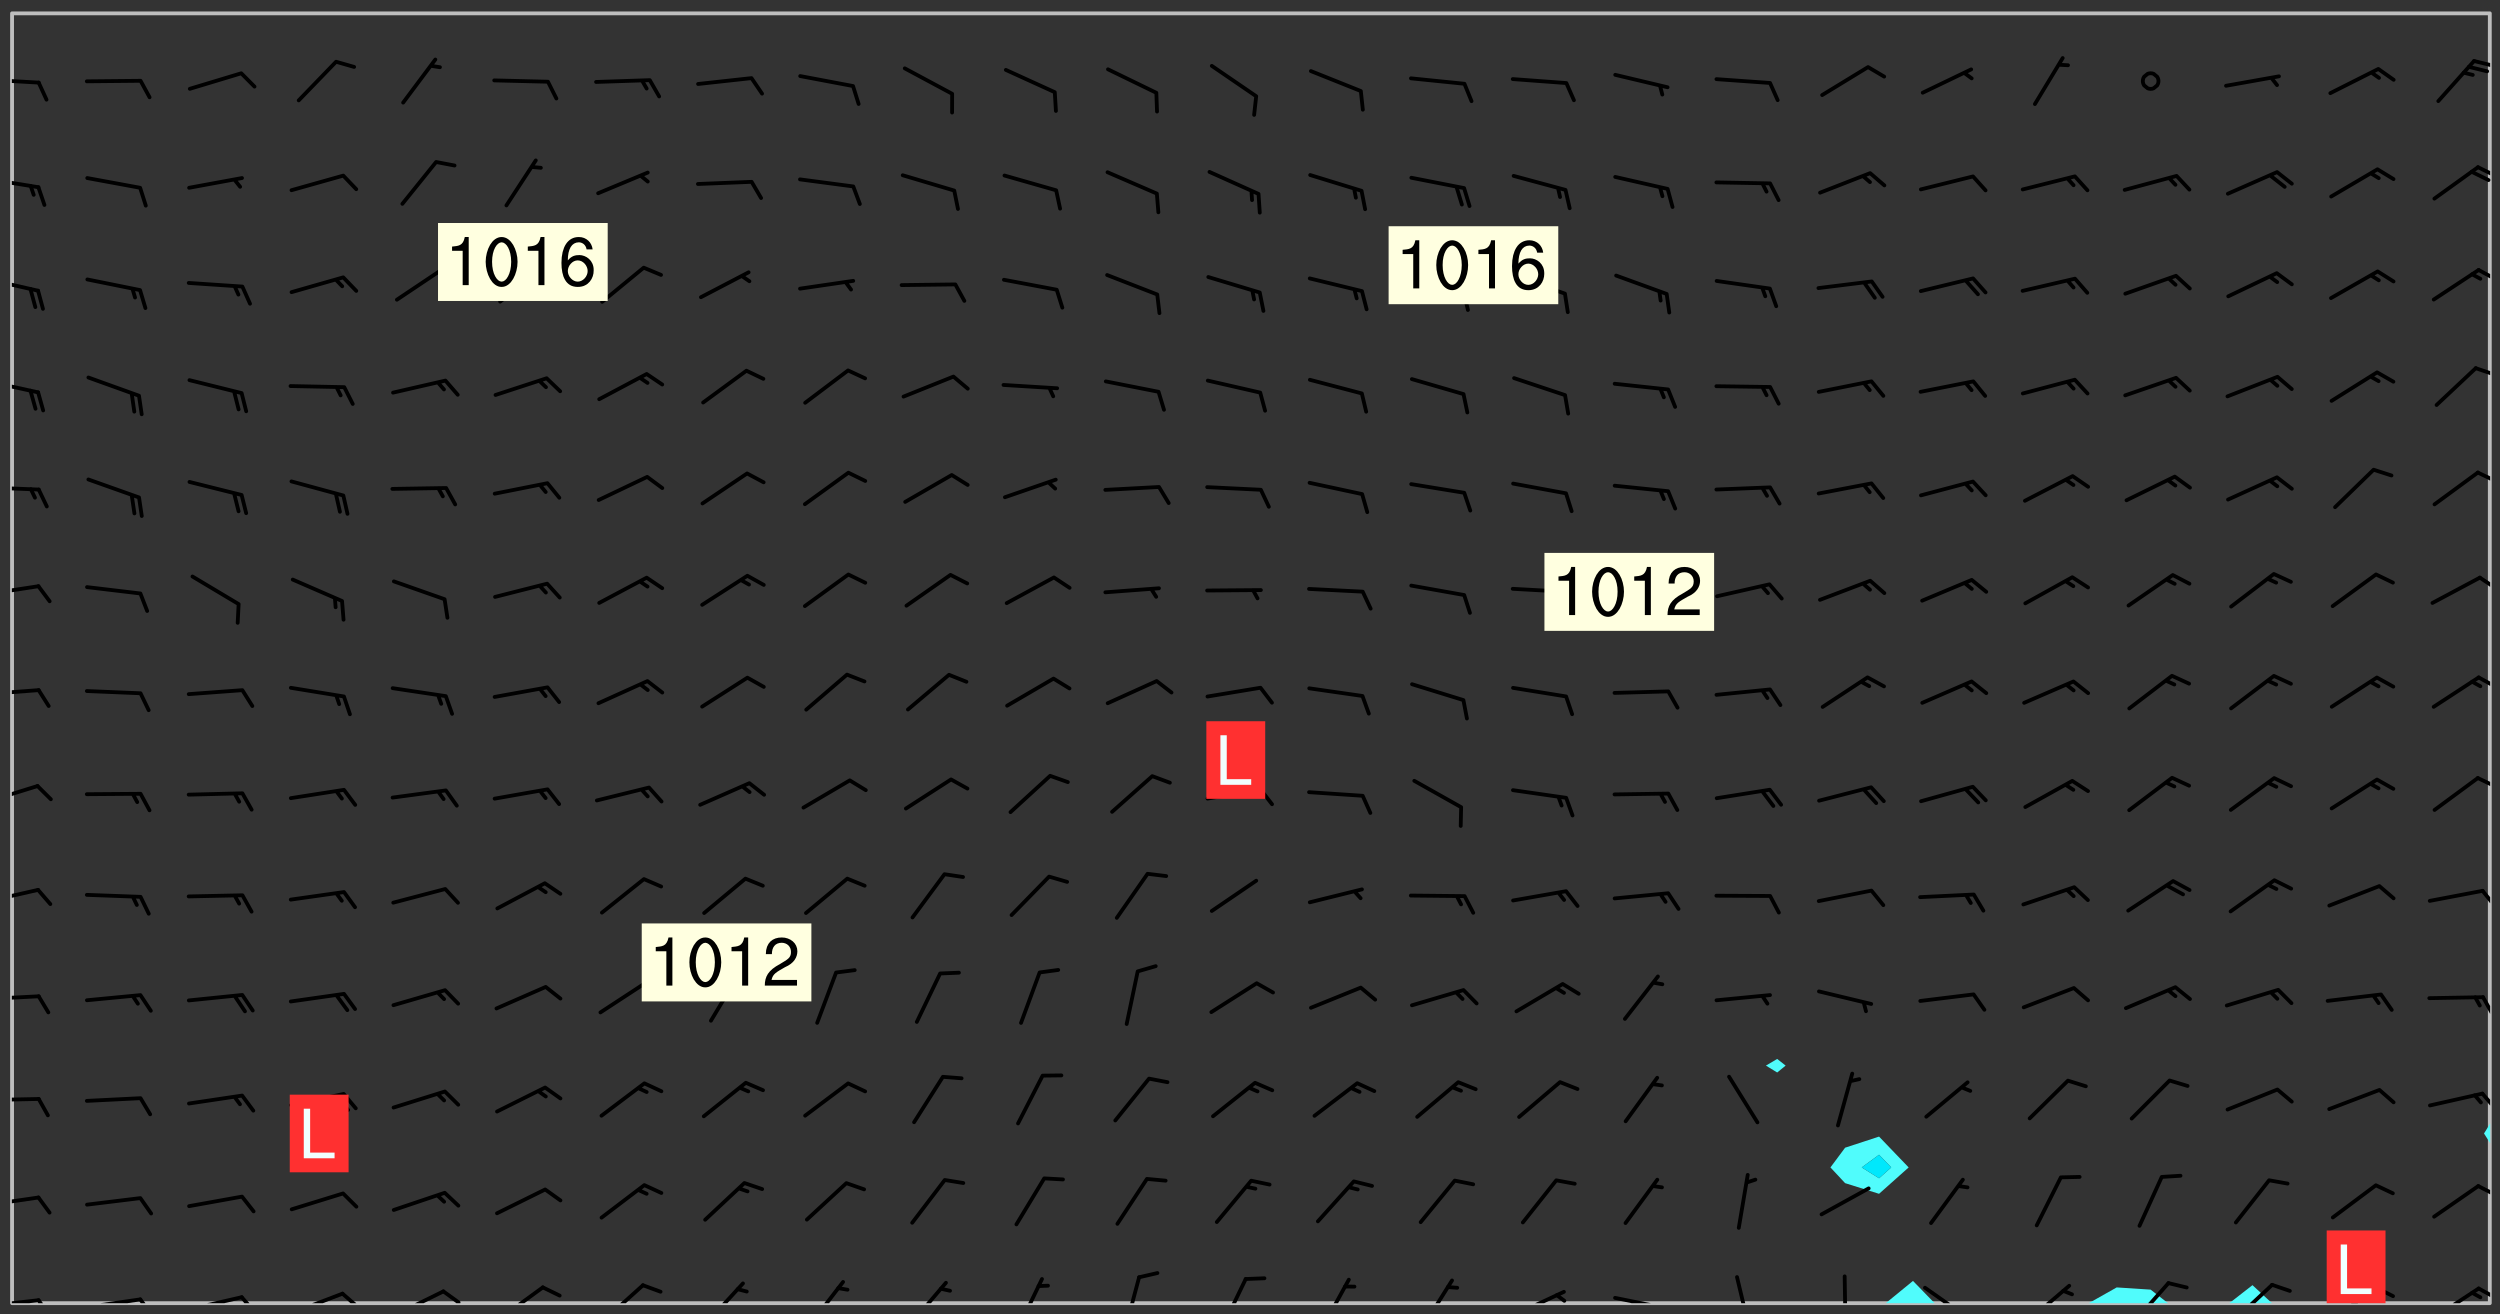<svg xmlns="http://www.w3.org/2000/svg" role="img" xmlns:xlink="http://www.w3.org/1999/xlink" viewBox="142.45 309.95 326.84 171.84"><rect x="142.45" y="309.95" width="326.84" height="171.84" fill="#333333" stroke="none"/><defs><clipPath id="clip2"><path d="M 144 311.672 L 145 311.672 L 145 480.328 L 144 480.328 Z M 144 311.672"/></clipPath><clipPath id="clip3"><path d="M 144 311.672 L 468 311.672 L 468 480.328 L 144 480.328 Z M 144 311.672"/></clipPath><clipPath id="clip4"><path d="M 388 477 L 396 477 L 396 480.328 L 388 480.328 Z M 388 477"/></clipPath><clipPath id="clip5"><path d="M 415 478 L 426 478 L 426 480.328 L 415 480.328 Z M 415 478"/></clipPath><clipPath id="clip6"><path d="M 433 477 L 440 477 L 440 480.328 L 433 480.328 Z M 433 477"/></clipPath><clipPath id="clip7"><path d="M 467 459 L 468 459 L 468 480.328 L 467 480.328 Z M 467 459"/></clipPath><clipPath id="clip8"><path d="M 467 311.672 L 468 311.672 L 468 457 L 467 457 Z M 467 311.672"/></clipPath><clipPath id="clip9"><path d="M 144 479 L 148 479 L 148 480.328 L 144 480.328 Z M 144 479"/></clipPath><clipPath id="clip10"><path d="M 147 479 L 150 479 L 150 480.328 L 147 480.328 Z M 147 479"/></clipPath><clipPath id="clip11"><path d="M 153 479 L 162 479 L 162 480.328 L 153 480.328 Z M 153 479"/></clipPath><clipPath id="clip12"><path d="M 160 479 L 163 479 L 163 480.328 L 160 480.328 Z M 160 479"/></clipPath><clipPath id="clip13"><path d="M 166 479 L 175 479 L 175 480.328 L 166 480.328 Z M 166 479"/></clipPath><clipPath id="clip14"><path d="M 173 479 L 176 479 L 176 480.328 L 173 480.328 Z M 173 479"/></clipPath><clipPath id="clip15"><path d="M 180 478 L 188 478 L 188 480.328 L 180 480.328 Z M 180 478"/></clipPath><clipPath id="clip16"><path d="M 186 478 L 190 478 L 190 480.328 L 186 480.328 Z M 186 478"/></clipPath><clipPath id="clip17"><path d="M 193 478 L 201 478 L 201 480.328 L 193 480.328 Z M 193 478"/></clipPath><clipPath id="clip18"><path d="M 200 478 L 203 478 L 203 480.328 L 200 480.328 Z M 200 478"/></clipPath><clipPath id="clip19"><path d="M 207 478 L 214 478 L 214 480.328 L 207 480.328 Z M 207 478"/></clipPath><clipPath id="clip20"><path d="M 221 477 L 227 477 L 227 480.328 L 221 480.328 Z M 221 477"/></clipPath><clipPath id="clip21"><path d="M 234 477 L 240 477 L 240 480.328 L 234 480.328 Z M 234 477"/></clipPath><clipPath id="clip22"><path d="M 248 477 L 253 477 L 253 480.328 L 248 480.328 Z M 248 477"/></clipPath><clipPath id="clip23"><path d="M 261 477 L 267 477 L 267 480.328 L 261 480.328 Z M 261 477"/></clipPath><clipPath id="clip24"><path d="M 275 476 L 279 476 L 279 480.328 L 275 480.328 Z M 275 476"/></clipPath><clipPath id="clip25"><path d="M 289 476 L 292 476 L 292 480.328 L 289 480.328 Z M 289 476"/></clipPath><clipPath id="clip26"><path d="M 302 476 L 306 476 L 306 480.328 L 302 480.328 Z M 302 476"/></clipPath><clipPath id="clip27"><path d="M 315 477 L 320 477 L 320 480.328 L 315 480.328 Z M 315 477"/></clipPath><clipPath id="clip28"><path d="M 328 477 L 333 477 L 333 480.328 L 328 480.328 Z M 328 477"/></clipPath><clipPath id="clip29"><path d="M 340 478 L 348 478 L 348 480.328 L 340 480.328 Z M 340 478"/></clipPath><clipPath id="clip30"><path d="M 345 479 L 348 479 L 348 480.328 L 345 480.328 Z M 345 479"/></clipPath><clipPath id="clip31"><path d="M 353 479 L 361 479 L 361 480.328 L 353 480.328 Z M 353 479"/></clipPath><clipPath id="clip32"><path d="M 369 476 L 372 476 L 372 480.328 L 369 480.328 Z M 369 476"/></clipPath><clipPath id="clip33"><path d="M 383 476 L 384 476 L 384 480.328 L 383 480.328 Z M 383 476"/></clipPath><clipPath id="clip34"><path d="M 393 478 L 401 478 L 401 480.328 L 393 480.328 Z M 393 478"/></clipPath><clipPath id="clip35"><path d="M 407 477 L 414 477 L 414 480.328 L 407 480.328 Z M 407 477"/></clipPath><clipPath id="clip36"><path d="M 421 477 L 427 477 L 427 480.328 L 421 480.328 Z M 421 477"/></clipPath><clipPath id="clip37"><path d="M 434 477 L 440 477 L 440 480.328 L 434 480.328 Z M 434 477"/></clipPath><clipPath id="clip38"><path d="M 447 478 L 454 478 L 454 480.328 L 447 480.328 Z M 447 478"/></clipPath><clipPath id="clip39"><path d="M 460 478 L 467 478 L 467 480.328 L 460 480.328 Z M 460 478"/></clipPath><clipPath id="clip40"><path d="M 466 478 L 468 478 L 468 480 L 466 480 Z M 466 478"/></clipPath><clipPath id="clip41"><path d="M 144 466 L 148 466 L 148 468 L 144 468 Z M 144 466"/></clipPath><clipPath id="clip42"><path d="M 466 464 L 468 464 L 468 467 L 466 467 Z M 466 464"/></clipPath><clipPath id="clip43"><path d="M 144 453 L 148 453 L 148 455 L 144 455 Z M 144 453"/></clipPath><clipPath id="clip44"><path d="M 466 452 L 468 452 L 468 456 L 466 456 Z M 466 452"/></clipPath><clipPath id="clip45"><path d="M 144 439 L 148 439 L 148 441 L 144 441 Z M 144 439"/></clipPath><clipPath id="clip46"><path d="M 466 440 L 468 440 L 468 443 L 466 443 Z M 466 440"/></clipPath><clipPath id="clip47"><path d="M 144 426 L 148 426 L 148 429 L 144 429 Z M 144 426"/></clipPath><clipPath id="clip48"><path d="M 466 426 L 468 426 L 468 429 L 466 429 Z M 466 426"/></clipPath><clipPath id="clip49"><path d="M 144 412 L 148 412 L 148 416 L 144 416 Z M 144 412"/></clipPath><clipPath id="clip50"><path d="M 466 411 L 468 411 L 468 413 L 466 413 Z M 466 411"/></clipPath><clipPath id="clip51"><path d="M 144 399 L 148 399 L 148 401 L 144 401 Z M 144 399"/></clipPath><clipPath id="clip52"><path d="M 466 398 L 468 398 L 468 400 L 466 400 Z M 466 398"/></clipPath><clipPath id="clip53"><path d="M 144 386 L 148 386 L 148 388 L 144 388 Z M 144 386"/></clipPath><clipPath id="clip54"><path d="M 466 385 L 468 385 L 468 388 L 466 388 Z M 466 385"/></clipPath><clipPath id="clip55"><path d="M 144 373 L 148 373 L 148 375 L 144 375 Z M 144 373"/></clipPath><clipPath id="clip56"><path d="M 466 371 L 468 371 L 468 374 L 466 374 Z M 466 371"/></clipPath><clipPath id="clip57"><path d="M 144 359 L 148 359 L 148 362 L 144 362 Z M 144 359"/></clipPath><clipPath id="clip58"><path d="M 465 357 L 468 357 L 468 360 L 465 360 Z M 465 357"/></clipPath><clipPath id="clip59"><path d="M 144 346 L 148 346 L 148 349 L 144 349 Z M 144 346"/></clipPath><clipPath id="clip60"><path d="M 466 344 L 468 344 L 468 347 L 466 347 Z M 466 344"/></clipPath><clipPath id="clip61"><path d="M 144 333 L 148 333 L 148 335 L 144 335 Z M 144 333"/></clipPath><clipPath id="clip62"><path d="M 466 331 L 468 331 L 468 334 L 466 334 Z M 466 331"/></clipPath><clipPath id="clip63"><path d="M 465 332 L 468 332 L 468 334 L 465 334 Z M 465 332"/></clipPath><clipPath id="clip64"><path d="M 144 320 L 148 320 L 148 321 L 144 321 Z M 144 320"/></clipPath><clipPath id="clip65"><path d="M 465 317 L 468 317 L 468 319 L 465 319 Z M 465 317"/></clipPath><clipPath id="clip66"><path d="M 446 470 L 455 470 L 455 480.328 L 446 480.328 Z M 446 470"/></clipPath><g id="surface1007" clip-path="url(#clip1)"><path fill="#fff" fill-opacity="0" fill-rule="evenodd" d="M 0 0 L 1000 0 L 1000 1000 L 0 1000 Z M 0 0"/><path fill="#d3d3d3" fill-opacity="0" fill-rule="evenodd" d="M162.152 355.867L161.918 356.16 161.977 356.395 162.094 356.566 162.27 356.801 162.562 357.148 162.676 357.207 162.793 357.035 162.852 356.801 163.027 356.625 163.492 356.449 164.191 356.449 164.426 356.742 164.715 357.559 164.773 357.734 164.949 357.965 165.301 358.199 166 358.898 166.172 359.074 166.406 359.422 166.641 359.832 166.93 360.414 167.34 360.879 167.57 361.113 167.805 361.289 167.922 361.52 168.098 361.812 168.27 362.977 168.27 363.211 168.328 363.5 168.387 363.617 168.504 363.734 168.852 364.145 168.969 364.316 169.145 364.492 169.32 364.727 169.438 364.898 169.609 365.25 169.668 365.484 169.902 365.891 170.137 365.832 169.961 366.008 169.902 366.938 169.32 366.938 169.086 366.824 168.738 366.938 168.621 367.055 168.562 367.348 168.504 367.523 168.387 367.695 167.922 367.988 167.863 368.223 167.805 368.336 167.805 368.98 167.863 369.152 167.863 369.562 167.922 369.621 167.922 370.027 167.98 370.434 168.098 370.609 168.156 370.668 168.387 371.309 168.328 371.602 168.328 372.301 168.27 372.883 168.27 373.117 168.211 373.348 168.156 373.699 168.156 375.621 168.211 375.738 168.637 375.738 168.27 375.855 168.246 376.207 169.137 377.375 170.879 377.914 172.219 378.273 172.219 378.812 172.309 379.621 172.844 380.336 174.363 380.605 175.254 380.52 175.344 381.684 175.879 381.863 177.039 381.684 179.094 380.699 180.254 380.336 182.133 380.16 183.828 379.98 183.648 380.699 182.133 380.785 180.883 380.875 180.078 381.145 179.004 381.953 179.273 382.672 179.809 383.57 179.629 384.195 179.363 385.004 179.629 386.082 180.254 386.98 181.059 387.16 182.309 386.98 182.043 387.703 182.141 388.207 182.195 388.5 182.195 388.672 182.254 388.965 182.254 389.371 182.43 389.488 182.781 389.605 183.188 389.605 183.48 389.43 183.594 389.312 183.652 389.195 183.77 388.965 183.828 388.789 184.18 388.324 184.41 388.148 184.586 388.09 184.762 388.148 184.82 388.324 184.938 389.312 184.992 389.781 185.051 389.953 185.168 390.188 185.344 390.246 186.16 390.305 186.449 390.305 186.566 390.539 186.625 390.945 186.684 391.297 186.684 392.402 186.801 392.695 186.918 393.043 187.207 393.742 187.383 394.094 187.965 394.848 188.316 395.023 188.488 395.082 188.957 395.316 189.598 395.781 189.945 396.016 190.238 396.191 190.531 396.246 190.762 396.309 191.578 396.656 191.871 396.832 191.984 397.004 192.336 397.355 192.453 397.531 192.977 398.172 192.977 398.461 193.035 398.812 193.035 399.16 193.094 399.512 193.152 399.801 193.27 399.859 193.441 399.918 193.617 399.918 194.199 400.152 194.375 400.27 194.551 400.559 194.727 400.793 194.84 401.027 195.133 401.258 195.25 401.375 195.25 401.785 195.309 401.84 195.598 402.074 195.832 402.191 195.891 402.309 196.008 402.48 196.066 402.598 196.297 402.832 196.355 403.008 196.59 403.066 196.707 403.125 196.59 403.238 196.531 403.355 196.531 403.473 196.414 403.766 196.297 404.055 196.297 404.637 196.473 404.754 196.59 404.812 196.648 404.93 196.766 405.047 196.879 405.105 197.055 405.453 197.113 405.805 197.172 406.211 197.172 406.387 197.113 406.562 196.996 407.262 196.996 407.434 197.113 407.609 197.406 407.902 197.812 407.902 197.988 408.02 198.105 408.191 198.223 408.484 198.223 408.719 197.695 408.719 197.465 408.484 197.23 408.484 197.055 408.543 196.996 409.242 197.055 409.59 197.172 409.766 197.348 410.176 197.465 410.406 197.754 410.875 197.93 410.93 198.453 410.93 198.688 410.988 199.445 411.629 199.504 411.922 199.504 412.156 199.562 412.215 199.793 412.562 199.793 412.914 199.676 413.086 199.676 413.379 199.969 413.668 200.262 413.844 200.434 413.902 200.727 414.078 201.02 414.195 201.602 414.602 201.891 414.836 202.184 415.012 202.402 415.172 202.418 415.184 202.648 415.359 203.289 415.883 203.465 416.117 203.582 416.293 203.758 416.469 203.871 416.641 203.871 417.281 203.988 417.457 204.457 417.574 205.039 417.691 205.273 417.75 205.504 417.863 205.797 417.98 205.91 418.039 206.496 418.391 206.785 418.562 206.961 418.625 207.137 418.68 207.312 418.738 208.012 419.09 208.301 419.266 208.535 419.32 208.824 419.496 209.059 419.613 209.699 420.02 209.992 420.137 210.164 420.195 210.398 420.254 210.809 420.312 211.039 420.371 211.273 420.488 211.332 420.66 210.922 420.836 211.391 420.895 211.449 421.188 211.562 421.422 211.738 421.477 211.973 421.535 212.148 421.594 212.555 421.711 213.195 421.945 213.312 422.117 213.371 422.352 213.371 422.527 213.312 422.645 213.254 423.051 213.488 423.285 213.605 423.344 213.953 423.461 214.594 423.691 214.77 423.809 215.059 423.926 215.234 424.102 215.469 424.566 216.051 425.672 216.227 425.848 216.574 426.023 216.75 426.141 217.102 426.258 218.148 426.781 218.383 426.84 218.848 426.953 219.141 427.012 219.605 427.188 220.363 427.77 220.598 428.004 220.945 428.469 221.121 428.645 221.41 428.879 222.227 429.578 222.52 429.754 222.809 430.043 223.102 430.219 223.395 430.508 224.09 431.148 224.266 431.324 224.559 431.559 224.848 431.793 225.316 432.082 225.957 432.664 226.305 432.898 226.539 433.191 226.887 433.539 227.238 434.004 228.172 434.996 228.52 435.402 228.637 435.578 228.871 435.637 228.984 435.754 229.629 435.93 229.859 436.043 230.094 436.102 230.387 436.277 230.617 436.395 231.551 437.094 231.957 437.5 232.191 437.676 232.598 437.852 232.832 437.969 233.648 438.316 233.996 438.551 234.23 438.668 234.523 438.957 234.754 439.074 235.512 439.426 235.863 439.598 236.094 439.656 236.387 439.773 236.621 439.832 237.492 440.008 238.309 440.008 238.777 440.238 238.949 440.297 239.824 440.996 240.289 441.113 240.582 441.172 240.758 441.23 240.988 441.289 241.457 441.348 241.805 441.406 242.156 441.465 242.562 441.523 242.855 441.523 243.027 441.582 243.027 441.812 243.203 441.988 243.496 441.988 243.844 442.047 244.195 442.105 244.895 442.223 245.535 442.223 246 441.988 246.293 441.812 246.465 441.695 246.875 441.523 247.164 441.348 248.098 440.883 248.566 440.59 249.09 440.297 249.555 440.125 250.02 439.949 251.07 439.484 251.359 439.367 251.77 439.25 252.059 439.133 252.586 438.957 254.102 438.258 254.684 437.91 254.973 437.852 255.266 437.793 255.613 437.676 256.488 437.445 256.84 437.328 256.953 437.328 257.188 437.27 258.062 437.035 258.297 436.977 259.109 436.977 259.461 436.918 260.277 436.801 260.449 436.742 260.801 436.688 261.094 436.629 261.324 436.57 262.141 436.395 262.316 436.336 262.664 436.336 262.898 436.277 263.363 436.16 264.121 435.988 264.355 435.93 264.703 435.93 265.113 435.812 265.402 435.754 266.688 435.695 266.977 435.695 267.387 435.637 267.617 435.578 267.793 435.578 268.668 435.461 269.074 435.461 269.484 435.344 269.832 435.344 270.184 435.23 271.055 435.172 272.805 435.172 273.852 435.461 274.262 435.578 274.551 435.695 274.902 435.812 275.191 435.93 276.242 436.102 276.531 436.16 276.824 436.16 277.117 436.219 277.289 436.277 277.699 436.336 277.871 436.395 277.988 436.453 278.105 436.453 278.223 436.512 278.574 436.57 278.688 436.57 279.098 436.637 281.02 437.031 282.945 437.426 284.465 437.875 286.16 438.594 288.305 439.398 289.91 438.68 291.34 437.875 292.5 436.797 293.75 436.348 296.785 435.629 298.66 435.27 300.805 433.922 303.039 432.668 305.539 431.41 307.234 430.961 309.02 430.781 310.18 430.512 310.805 431.051 312.145 430.781 312.859 429.793 313.844 428.449 314.289 428.27 315.094 427.91 316.969 427.371 318.754 426.922 320.004 426.652 321.164 426.562 322.863 426.473 324.824 426.203 326.074 426.113 326.613 426.113 327.238 426.023 328.129 426.023 330.273 425.844 332.684 425.664 335.273 425.574 336.969 425.754 338.578 425.844 340.008 426.203 341.168 426.922 343.043 427.91 344.203 429.438 344.469 430.152 345.098 430.242 345.453 431.141 345.988 431.68 346.523 433.207 347.598 433.566 348.133 433.566 347.328 434.102 347.418 435.809 348.133 438.504 349.023 439.309 349.918 440.297 350.633 441.555 352.418 442.094 353.938 441.914 354.293 443.258 355.902 442.453 356.883 441.914 357.152 442.184 357.469 441.969 357.688 441.824 358.488 442.273 358.938 441.914 359.293 441.914 359.828 441.645 360.367 440.926 360.902 440.656 361.527 439.668 362.688 440.117 363.527 440.488 364.922 441.105 366.617 440.926 368.223 440.926 370.008 441.016 370.188 439.309 370.723 437.965 371.527 438.234 372.02 439.082 372.422 439.488 372.332 440.027 372.332 440.387 373.047 440.836 373.758 440.566 375.188 440.566 375.547 441.555 375.992 442.812 376.707 444.156 377.957 444.785 379.652 445.414 380.367 445.234 380.547 444.695 381.527 444.605 381.977 444.965 382.062 446.223 381.797 446.852 381.262 447.031 381.262 447.57 381.977 448.555 382.242 449.094 383.227 450.082 384.027 451.16 383.762 451.52 383.672 452.418 383.047 454.75 382.691 456.816 382.602 458.609 382.422 459.328 382.332 459.867 382.332 461.305 381.352 463.188 380.992 464.895 380.457 465.793 379.652 466.961 379.387 467.5 381.441 468.754 381.527 469.113 381.172 469.652 381.082 469.473 381.082 470.281 381.172 471.719 380.727 472.434 379.652 472.527 379.387 473.242 379.922 474.141 380.727 474.859 381.887 475.668 383.227 475.938 383.672 476.297 383.316 476.746 381.527 476.656 380.277 476.207 379.562 475.488 378.938 475.398 378.762 478.988 378.574 480.297 467.934 480.297 467.934 311.703 412.664 311.703 412.664 360.785 413.426 360.91 416.715 361.453 418.738 364.289 418.738 367.043 421.09 367.375 423.438 367.707 427.488 367.707 426.109 371.867 424.086 372.574 422.062 373.277 421.52 373.621 418.926 375.238 418.738 375.355 416.715 373.277 415.984 370.535 413.312 368.457 411.938 364.957 411.871 364.875 409.914 362.203 412.664 360.785 412.664 311.703 294.422 311.703 294.422 403.117 294.539 403.148 294.672 403.16 294.746 403.234 294.852 403.281 294.941 403.34 295.027 403.398 295.117 403.457 295.414 403.754 295.473 403.844 295.504 403.961 295.531 404.078 295.547 404.215 295.516 404.332 295.457 404.422 295.398 404.508 295.355 404.613 295.309 404.715 295.281 404.836 295.281 404.98 295.457 405.25 295.605 405.398 295.68 405.484 295.754 405.559 295.797 405.664 295.859 405.754 295.918 405.84 295.961 405.945 296.02 406.035 296.066 406.137 296.109 406.242 296.168 406.328 296.285 406.508 296.359 406.582 296.422 406.668 296.48 406.758 296.523 406.863 296.582 406.953 296.641 407.039 296.703 407.129 296.762 407.219 296.805 407.32 296.922 407.5 296.996 407.574 297.055 407.66 297.129 407.734 297.219 407.793 297.324 407.84 297.473 407.84 297.605 407.824 297.738 407.84 297.84 407.793 297.914 407.719 297.961 407.617 297.945 407.484 297.945 407.336 297.898 407.23 297.871 407.113 297.824 407.012 297.797 406.891 297.754 406.789 297.691 406.699 297.648 406.598 297.605 406.492 297.574 406.375 297.559 406.242 297.547 406.105 297.633 406.047 297.691 405.961 297.812 405.93 297.855 406.035 297.871 406.168 297.871 406.285 297.93 406.387 297.988 406.477 298.078 406.535 298.227 406.684 298.285 406.773 298.328 406.879 298.316 406.98 298.402 407.039 298.508 407.086 298.594 407.145 298.684 407.203 298.758 407.277 298.641 407.305 298.535 407.352 298.449 407.41 298.375 407.484 298.316 407.574 298.254 407.66 298.227 407.781 298.18 407.883 298.137 407.988 298.105 408.105 298.094 408.238 298.078 408.371 298.078 408.52 298.105 408.637 298.152 408.742 298.195 408.844 298.254 408.934 298.328 409.008 298.418 409.066 298.492 409.141 298.582 409.199 298.641 409.289 298.684 409.395 298.73 409.496 298.848 409.527 298.98 409.543 299.129 409.543 299.246 409.512 299.352 409.555 299.395 409.66 299.441 409.762 299.469 409.883 299.5 410 299.527 410.117 299.559 410.238 299.586 410.355 299.691 410.398 299.793 410.445 299.926 410.43 300.074 410.578 300.137 410.664 300.211 410.738 300.281 410.812 300.371 410.875 300.477 410.918 300.578 410.961 300.695 410.992 300.832 411.008 300.949 410.977 301.023 410.902 301.051 410.785 301.039 410.652 301.008 410.531 300.98 410.414 301.023 410.309 301.141 410.309 301.23 410.371 301.348 410.398 301.496 410.398 301.629 410.414 301.777 410.414 301.91 410.43 302.043 410.414 302.191 410.414 302.324 410.398 302.457 410.387 302.594 410.398 302.711 410.371 302.844 410.355 303.035 410.297 302.977 410.473 302.961 410.605 302.934 410.727 302.918 410.859 302.859 410.945 302.727 410.961 302.621 411.008 302.516 411.051 302.398 411.082 302.281 411.109 302.016 411.141 301.867 411.141 301.734 411.156 301.66 411.23 301.719 411.316 301.867 411.465 301.984 411.645 302.059 411.715 302.148 411.777 302.238 411.836 302.324 411.895 302.414 411.953 302.516 411.996 302.621 412.059 302.727 412.102 302.812 412.16 302.918 412.207 303.02 412.25 303.199 412.367 303.258 412.457 303.215 412.559 303.168 412.664 303.184 412.797 303.406 413.02 303.465 413.109 303.508 413.211 303.539 413.332 303.582 413.434 303.598 413.566 303.629 413.684 303.641 413.82 303.672 413.938 303.82 414.086 303.922 414.129 304.027 414.172 304.145 414.203 304.277 414.219 304.414 414.234 304.531 414.234 304.648 414.203 304.738 414.145 304.781 414.039 304.828 413.938 304.871 413.832 304.902 413.715 304.914 413.582 304.914 413.434 304.902 413.301 304.887 413.168 304.855 413.051 304.812 412.945 304.766 412.84 304.723 412.738 304.68 412.633 304.664 412.5 304.68 412.367 304.707 412.25 304.738 412.133 304.766 412.012 304.812 411.91 304.902 411.852 304.988 411.789 305.062 411.715 305.152 411.656 305.375 411.434 305.434 411.348 305.508 411.273 305.625 411.094 305.684 411.008 305.684 410.859 305.609 410.785 305.508 410.738 305.402 410.695 305.301 410.652 305.242 410.562 305.195 410.457 305.168 410.34 305.258 410.281 305.375 410.25 305.477 410.207 305.656 410.09 305.805 409.941 305.816 409.809 305.805 409.703 305.715 409.645 305.582 409.66 305.434 409.66 305.301 409.676 305.168 409.66 305.047 409.629 304.961 409.57 304.887 409.496 304.828 409.406 304.766 409.32 304.648 409.141 304.59 409.055 304.621 408.934 304.707 408.875 304.828 408.844 304.887 408.758 304.887 408.637 304.855 408.52 304.797 408.43 304.738 408.344 304.691 408.238 304.664 408.121 304.648 407.988 304.707 407.898 304.781 407.824 304.871 407.766 304.988 407.586 305.062 407.512 305.121 407.426 305.27 407.277 305.391 407.246 305.523 407.23 305.656 407.246 305.73 407.32 305.773 407.426 305.789 407.559 305.758 407.676 305.641 407.707 305.508 407.719 305.359 407.867 305.316 407.973 305.27 408.074 305.242 408.195 305.211 408.312 305.211 408.461 305.242 408.578 305.285 408.684 305.344 408.773 305.418 408.844 305.492 408.918 305.609 408.949 305.73 408.977 305.848 408.949 305.98 408.934 306.098 408.934 306.188 408.992 306.262 409.066 306.309 409.172 306.367 409.258 306.469 409.305 306.602 409.32 306.707 409.363 306.793 409.422 306.781 409.527 306.707 409.602 306.527 409.719 306.469 409.809 306.379 409.867 306.309 409.941 306.234 410.016 306.172 410.105 306.145 410.223 306.129 410.355 306.145 410.488 306.129 410.621 306.129 410.77 306.145 410.902 306.172 411.02 306.203 411.141 306.277 411.215 306.367 411.273 306.453 411.332 306.543 411.391 306.66 411.422 306.66 411.508 306.559 411.555 306.469 411.613 306.203 411.645 306.086 411.672 305.938 411.672 305.832 411.715 305.73 411.762 305.672 411.852 305.609 412.086 305.598 412.219 305.566 412.34 305.551 412.473 305.551 412.766 305.539 412.898 305.551 413.035 305.566 413.168 305.699 413.184 305.832 413.195 305.953 413.227 306.039 413.285 306.113 413.359 306.16 413.465 306.203 413.566 306.219 413.699 306.219 414.145 306.203 414.277 306.203 414.723 306.234 414.988 306.262 415.105 306.277 415.238 306.309 415.355 306.395 415.566 306.426 415.832 306.426 415.98 306.395 416.098 306.367 416.215 306.336 416.336 306.309 416.453 306.277 416.57 306.246 416.691 306.234 416.824 306.219 416.957 306.309 417.016 306.426 416.984 306.527 417 306.574 417.105 306.543 417.371 306.543 417.812 306.5 417.918 306.453 418.023 306.41 418.125 306.367 418.23 306.309 418.316 306.277 418.438 306.234 418.555 306.203 418.672 306.188 418.805 306.203 418.938 306.262 419.027 306.367 419.074 306.453 419.133 306.512 419.219 306.5 419.355 306.469 419.473 306.426 419.574 306.426 420.02 306.41 420.152 306.41 420.301 306.379 420.418 306.336 420.523 306.309 420.641 306.262 420.746 306.219 420.848 306.188 420.969 306.16 421.086 306.129 421.219 306.098 421.336 306.07 421.453 306.027 421.559 305.996 421.676 305.965 421.797 305.953 421.93 305.938 422.062 305.938 422.359 305.965 422.477 305.965 422.625 306.012 423.023 306.039 423.141 306.098 423.23 306.219 423.262 306.367 423.262 306.5 423.246 306.559 423.336 306.559 423.453 306.5 423.543 306.41 423.602 306.309 423.645 306.203 423.691 306.113 423.75 306.027 423.809 305.891 423.824 305.773 423.793 305.641 423.777 305.539 423.824 305.477 423.91 305.465 424.047 305.449 424.18 305.418 424.297 305.391 424.414 305.375 424.547 305.344 424.668 305.344 424.965 305.359 425.098 305.391 425.215 305.391 425.363 305.402 425.496 305.402 425.645 305.375 425.762 305.328 425.863 305.301 425.984 305.27 426.102 305.211 426.191 305.137 426.266 305.035 426.309 304.93 426.355 304.812 426.383 304.691 426.414 304.59 426.367 304.648 426.281 304.754 426.234 304.781 426.117 304.812 426 304.84 425.879 304.871 425.762 304.871 425.613 304.887 425.48 304.855 425.363 304.812 425.258 304.707 425.273 304.633 425.348 304.531 425.391 304.441 425.453 304.367 425.527 304.324 425.629 304.309 425.762 304.277 425.879 304.25 426 304.219 426.117 304.191 426.234 304.16 426.355 304.133 426.473 304.102 426.59 304.059 426.695 303.969 426.754 303.879 426.754 303.762 426.723 303.73 426.637 303.746 426.5 303.715 426.383 303.715 426.234 303.703 426.102 303.703 425.953 303.641 425.719 303.613 425.598 303.57 425.496 303.523 425.391 303.465 425.305 303.406 425.215 303.363 425.109 303.301 425.023 303.152 424.875 303.082 424.801 302.977 424.754 302.871 424.711 302.77 424.668 302.473 424.371 302.383 424.297 302.297 424.238 302.191 424.195 302.102 424.133 302.016 424.074 301.91 424.031 301.82 423.973 301.734 423.91 301.66 423.84 301.555 423.793 301.469 423.734 301.363 423.691 301.273 423.629 301.172 423.586 301.066 423.543 300.98 423.484 300.875 423.438 300.77 423.395 300.668 423.348 300.578 423.289 300.477 423.246 300.371 423.203 300.281 423.141 300.164 423.113 300.031 423.098 299.898 423.113 299.75 423.113 299.617 423.129 299.5 423.098 299.41 423.039 299.336 422.965 299.246 422.906 299.145 422.859 298.996 422.859 298.875 422.832 298.773 422.789 298.699 422.715 298.582 422.535 298.492 422.477 298.391 422.434 298.301 422.371 298.195 422.328 298.105 422.27 298.02 422.211 297.914 422.164 297.855 422.078 297.797 421.988 297.754 421.883 297.707 421.781 297.633 421.707 297.547 421.648 297.473 421.574 297.383 421.516 297.16 421.293 297.117 421.188 297.086 420.922 297.191 420.879 297.336 420.879 297.441 420.922 297.516 420.996 297.605 421.055 297.691 421.113 297.797 421.16 297.887 421.219 298.035 421.367 298.105 421.441 298.254 421.59 298.316 421.676 298.391 421.75 298.477 421.809 298.551 421.883 298.641 421.945 298.73 422.004 298.816 422.062 299.086 422.238 299.188 422.285 299.293 422.328 299.395 422.371 299.441 422.297 299.5 422.211 299.574 422.137 299.645 422.062 299.75 422.105 299.824 422.18 299.883 422.27 299.926 422.371 299.973 422.477 300.016 422.582 300.137 422.609 300.254 422.582 300.328 422.492 300.371 422.387 300.43 422.297 300.504 422.223 300.609 422.18 300.727 422.152 300.859 422.164 300.949 422.223 301.098 422.371 301.156 422.461 301.199 422.566 301.246 422.668 301.289 422.773 301.332 422.875 301.438 422.922 301.543 422.965 301.676 422.98 301.762 422.922 301.82 422.832 301.895 422.758 302 422.715 302.117 422.742 302.223 422.789 302.324 422.832 302.43 422.875 302.531 422.922 302.711 423.039 302.711 423.156 302.695 423.289 302.711 423.422 302.727 423.559 302.785 423.645 302.887 423.691 303.008 423.719 303.125 423.75 303.273 423.75 303.391 423.719 303.449 423.629 303.629 423.512 303.688 423.422 303.762 423.348 303.82 423.262 303.938 423.082 304.117 422.965 304.234 422.996 304.324 423.055 304.367 423.129 304.352 423.262 304.352 423.379 304.441 423.438 304.59 423.438 304.723 423.422 304.855 423.41 305.121 423.379 305.227 423.336 305.344 423.305 305.465 423.277 305.539 423.203 305.609 423.129 305.672 423.039 305.656 422.934 305.609 422.832 305.508 422.789 305.402 422.773 305.285 422.801 305.02 422.832 304.871 422.832 304.797 422.758 304.707 422.699 304.59 422.668 304.473 422.641 304.34 422.625 304.191 422.625 304.059 422.641 303.762 422.641 303.656 422.594 303.508 422.445 303.465 422.344 303.406 422.254 303.629 422.031 303.715 421.973 303.82 421.93 303.938 421.898 304.07 421.883 304.203 421.898 304.34 421.914 304.441 421.957 304.574 421.945 304.664 421.883 304.766 421.84 304.828 421.75 304.781 421.648 304.691 421.59 304.574 421.559 304.473 421.516 304.414 421.426 304.352 421.336 304.352 421.219 304.367 421.086 304.473 421.039 304.547 420.969 304.547 420.848 304.457 420.789 304.426 420.672 304.516 420.613 304.59 420.539 304.633 420.434 304.691 420.344 304.738 420.242 304.754 420.109 304.754 419.961 304.707 419.855 304.664 419.754 304.574 419.695 304.441 419.68 304.34 419.637 304.203 419.621 304.086 419.59 303.641 419.59 303.508 419.574 303.375 419.562 303.242 419.547 303.125 419.516 302.977 419.516 302.844 419.5 302.711 419.488 302.445 419.457 302.324 419.414 302.238 419.355 302.164 419.281 302.164 419.133 302.176 419 302.281 418.953 302.383 418.91 302.516 418.895 302.668 418.895 302.801 418.879 303.094 418.879 303.215 418.91 303.316 418.953 303.406 419.012 303.641 419.074 303.762 419.027 303.852 418.969 303.953 418.926 304.086 418.91 304.191 418.953 304.293 419 304.426 419.012 304.547 418.984 304.691 418.984 304.812 418.953 304.93 418.926 305.035 418.879 305.109 418.805 305.195 418.746 305.344 418.598 305.402 418.512 305.449 418.406 305.477 418.289 305.492 418.184 305.391 418.141 305.301 418.082 305.184 418.051 305.078 418.008 304.988 417.945 304.914 417.859 304.84 417.785 304.738 417.742 304.633 417.695 304.531 417.652 304.473 417.562 304.426 417.461 304.34 417.25 304.277 417.164 304.219 417.074 304.145 417 304.059 416.941 303.789 416.941 303.672 416.973 303.582 417.031 303.48 417.074 303.348 417.09 303.242 417.074 303.215 416.957 303.152 416.867 303.035 416.836 302.934 416.793 302.785 416.645 302.754 416.527 302.738 416.422 302.812 416.348 302.992 416.23 303.109 416.203 303.227 416.172 303.363 416.188 303.465 416.23 303.57 416.273 303.672 416.32 303.777 416.363 303.895 416.395 304.027 416.41 304.145 416.438 304.277 416.453 304.383 416.438 304.473 416.379 304.398 416.305 304.293 416.262 304.219 416.188 304.145 416.098 303.996 415.949 303.91 415.891 303.82 415.832 303.746 415.758 303.656 415.699 303.555 415.652 303.434 415.625 303.332 415.578 303.227 415.535 303.109 415.504 303.008 415.461 302.887 415.43 302.738 415.43 302.621 415.461 302.516 415.504 302.43 415.566 302.25 415.684 302.164 415.742 302.074 415.801 301.969 415.848 301.883 415.906 301.777 415.949 301.676 415.992 301.57 416.039 301.496 416.113 301.438 416.203 301.379 416.289 301.332 416.395 301.273 416.48 301.199 416.555 301.066 416.543 300.949 416.512 300.832 416.512 300.758 416.586 300.668 416.645 300.594 416.719 300.504 416.777 300.418 416.836 300.312 416.883 300.211 416.926 300.074 416.941 299.973 416.898 299.824 416.75 299.719 416.703 299.633 416.703 299.527 416.75 299.426 416.793 299.305 416.824 299.188 416.793 299.113 416.719 299.113 416.602 299.145 416.48 299.219 416.41 299.277 416.32 299.352 416.246 299.469 416.215 299.574 416.172 299.867 416.172 300 416.156 300.137 416.141 300.238 416.098 300.328 416.039 300.43 415.992 300.52 415.934 300.652 415.922 300.742 415.98 300.875 415.992 300.965 415.934 301.051 415.875 301.156 415.832 301.246 415.773 301.332 415.711 301.422 415.652 301.57 415.504 301.629 415.418 301.688 415.328 301.793 415.285 301.926 415.27 302.043 415.297 302.164 415.328 302.223 415.27 302.281 415.18 302.312 414.914 302.34 414.797 302.445 414.809 302.578 414.824 302.68 414.781 302.77 414.723 302.828 414.633 302.902 414.559 302.961 414.469 303.008 414.367 303.02 414.234 303.008 414.102 302.961 413.996 302.812 413.848 302.754 413.758 302.695 413.672 302.652 413.566 302.652 413.121 302.668 412.988 302.668 412.84 302.68 412.707 302.621 412.648 302.531 412.707 302.43 412.664 302.25 412.547 302.164 412.488 302.102 412.398 302.043 412.309 301.969 412.234 301.883 412.176 301.762 412.207 301.66 412.219 301.555 412.266 301.469 412.324 301.363 412.367 301.215 412.516 301.125 412.574 301.039 412.633 300.949 412.695 300.844 412.738 300.711 412.754 300.711 412.633 300.816 412.59 300.934 412.559 301.008 412.488 301.051 412.383 301.051 412.234 301.023 412.117 300.875 411.969 300.742 411.953 300.594 411.953 300.477 411.984 300.371 412.027 300.27 412.07 300.18 412.133 300.062 412.16 299.988 412.086 300 411.953 299.957 411.852 299.914 411.746 299.824 411.688 299.707 411.715 299.586 411.746 299.469 411.777 299.367 411.82 299.246 411.852 299.145 411.895 299.039 411.938 298.949 411.996 298.848 412.012 298.848 411.895 298.863 411.762 298.805 411.672 298.73 411.715 298.582 411.863 298.523 411.953 298.449 412.027 298.402 412.133 298.359 412.234 298.285 412.309 298.227 412.398 298.152 412.473 298.094 412.559 298.02 412.633 297.93 412.695 297.855 412.766 297.781 412.84 297.68 412.855 297.547 412.871 297.441 412.828 297.441 412.707 297.59 412.559 297.633 412.457 297.691 412.367 297.738 412.266 297.781 412.16 297.84 412.07 297.871 411.953 297.914 411.852 297.945 411.73 297.973 411.613 298.02 411.508 298.062 411.406 298.105 411.301 298.18 411.23 298.27 411.168 298.359 411.109 298.461 411.066 298.758 411.066 299.023 411.035 299.129 410.992 299.055 410.918 298.938 410.887 298.832 410.844 298.742 410.785 298.641 410.738 298.551 410.68 298.449 410.637 298.344 410.594 298.254 410.531 298.168 410.473 298.062 410.43 297.961 410.387 297.84 410.355 297.723 410.324 297.621 410.281 297.5 410.25 297.398 410.207 297.309 410.148 297.266 410.043 297.25 409.91 297.352 409.867 297.484 409.852 297.621 409.867 297.754 409.852 297.855 409.809 297.914 409.719 297.93 409.613 297.84 409.555 297.766 409.48 297.664 409.438 297.574 409.379 297.426 409.23 297.383 409.125 297.367 408.992 297.367 408.699 297.309 408.609 297.219 408.551 297.145 408.477 297.102 408.371 297.07 408.254 297.012 408.164 296.938 408.09 296.82 408.062 296.746 407.988 296.656 407.93 296.566 407.867 296.48 407.809 296.406 407.734 296.348 407.648 296.301 407.543 296.215 407.484 296.066 407.336 295.871 407.277 295.738 407.293 295.637 407.336 295.562 407.41 295.516 407.512 295.473 407.617 295.414 407.707 295.355 407.793 295.059 408.09 294.969 408.148 294.883 408.148 294.82 408.062 294.777 407.957 294.809 407.84 294.867 407.75 294.895 407.633 294.883 407.5 294.793 407.438 294.688 407.484 294.57 407.512 294.453 407.543 294.184 407.719 294.082 407.766 293.965 407.793 293.859 407.84 293.77 407.898 293.668 407.941 293.609 407.855 293.562 407.75 293.578 407.617 293.625 407.512 293.695 407.438 293.77 407.367 293.828 407.277 293.828 407.129 293.785 407.023 293.547 407.023 293.445 407.07 293.414 407.188 293.387 407.305 293.355 407.426 293.281 407.469 293.148 407.484 293.074 407.438 293.031 407.336 292.988 407.23 292.941 407.129 292.898 407.023 292.777 407.055 292.676 407.098 292.543 407.113 292.426 407.145 292.32 407.188 292.23 407.246 292.129 407.293 292.008 407.32 291.875 407.336 291.773 407.293 291.715 407.203 291.668 407.098 291.625 406.996 291.582 406.891 291.582 406.773 291.641 406.684 291.727 406.625 291.906 406.508 292.008 406.461 292.113 406.418 292.219 406.359 292.32 406.316 292.41 406.254 292.512 406.211 292.617 406.152 292.719 406.105 292.809 406.047 292.914 406.004 293.016 405.961 293.105 405.898 293.207 405.855 293.344 405.84 293.461 405.871 293.562 405.914 293.684 405.945 293.785 405.988 293.891 406.035 293.992 406.078 294.098 406.121 294.199 406.168 294.305 406.211 294.406 406.254 294.512 406.301 294.598 406.359 294.703 406.402 294.82 406.434 294.926 406.477 295.027 406.523 295.117 406.582 295.223 406.625 295.324 406.668 295.43 406.715 295.547 406.742 295.648 406.789 295.77 406.816 295.918 406.816 296.004 406.758 296.02 406.656 296.078 406.566 296.051 406.449 295.977 406.375 295.859 406.195 295.785 406.121 295.695 406.047 295.516 405.93 295.43 405.871 295.324 405.828 295.223 405.781 294.953 405.605 294.895 405.516 294.82 405.441 294.762 405.352 294.719 405.25 294.688 405.133 294.672 404.996 294.672 404.434 294.66 404.301 294.645 404.168 294.613 404.051 294.598 403.918 294.586 403.785 294.555 403.664 294.332 403.441 294.273 403.355 294.258 403.25 294.289 403.133 294.422 403.117 294.422 311.703 172.992 311.703 172.992 313.156 172.934 313.391 172.582 314.441 172.41 314.965 172.293 315.312 172.117 315.723 172 315.895 171.766 316.188 171.535 316.246 171.184 316.246 171.066 316.305 170.836 316.711 170.836 317.004 170.953 317.18 171.184 317.41 171.301 317.645 171.941 318.402 172.234 318.867 172.41 319.102 172.641 319.453 172.875 319.801 173.516 320.617 173.691 321.082 173.863 321.492 173.98 322.188 174.156 322.656 174.273 324.055 174.332 324.52 174.332 325.395 174.449 326.441 174.449 331.223 174.391 331.688 174.039 332.969 173.863 333.492 173.75 333.902 173.398 334.832 172.934 336 172.699 336.582 172.582 336.758 172.41 337.105 172.234 337.512 171.883 338.328 171.824 338.621 171.711 338.914 171.594 339.203 171.535 339.379 171.418 340.254 171.359 340.66 171.301 340.777 171.242 340.953 171.184 341.125 170.953 341.652 170.836 341.824 170.836 342.059 170.719 342.293 170.66 342.465 170.484 343.051 170.484 343.34 170.426 343.516 170.426 343.809 170.367 343.922 170.309 344.449 170.309 344.621 170.254 344.855 170.254 347.477 170.078 348.293 169.961 348.469 169.785 348.703 169.668 348.875 169.555 349.109 168.969 350.043 168.738 350.332 168.445 350.797 168.27 351.031 167.98 351.383 167.629 352.082 167.516 352.312 167.34 352.723 167.164 352.953 166.758 353.48 165.941 354.18 165.648 354.352 165.359 354.586 165.184 354.703 165.008 354.879 164.484 355.285 163.957 355.461 163.785 355.637 163.551 355.691 162.91 355.867 162.152 355.867M174.363 386.891L173.289 387.34 173.648 388.234 174.898 387.52 175.344 386.98 174.363 386.891"/><path fill="#d3d3d3" fill-opacity="0" fill-rule="evenodd" d="M201.508 416.598L200.613 416.598 201.062 417.227 202.043 417.586 202.848 417.496 203.293 416.508 203.117 416.598 202.402 416.242 201.508 416.598M356.129 475.668L356.07 475.145 356.07 474.852 356.184 474.559 356.242 474.328 356.711 473.859 356.824 473.859 356.941 473.746 357.059 473.688 357.234 473.688 357.469 473.629 357.816 473.629 358.051 473.688 358.168 473.746 358.398 473.918 358.457 474.094 358.574 474.676 358.574 474.969 358.457 475.145 358.285 475.434 358.109 475.609 357.582 476.133 357.352 476.367 357.234 476.426 357.059 476.426 356.941 476.367 356.535 476.074 356.359 475.957 356.242 475.898 356.184 475.785 356.129 475.668M362.77 464.711L362.711 464.539 362.711 463.43 362.77 463.258 362.945 463.199 363.117 463.141 363.293 463.141 363.527 463.082 363.645 463.141 363.703 463.84 363.645 464.012 363.527 464.188 363.41 464.246 363.176 464.77 363.062 464.828 362.828 464.828 362.77 464.711M372.383 450.32L372.266 450.145 372.266 449.445 372.559 448.57 372.676 448.398 372.852 448.047 372.965 447.816 373.082 447.523 373.434 446.766 373.551 446.535 373.723 446.301 373.898 446.301 374.016 446.242 374.656 446.242 374.773 446.301 375.008 446.535 375.18 446.648 375.531 446.941 375.648 447.059 375.762 447.234 375.762 447.348 375.879 447.406 375.996 447.523 375.996 448.223 375.938 448.398 375.938 448.629 375.879 448.805 375.531 449.855 375.414 450.086 375.297 450.32 375.18 450.379 374.949 450.613 374.309 450.902 373.434 450.902 373.023 450.785 372.383 450.32"/><path fill="none" stroke="#bebebe" stroke-linecap="round" stroke-linejoin="round" stroke-miterlimit="10" stroke-width=".5" d="M 431.957 354.305 L 108.027 354.305 L 108.027 185.68 L 431.957 185.68 L 431.957 354.305" transform="matrix(1 0 0 -1 36 666)"/><g clip-path="url(#clip2)"><path fill="#fff" fill-opacity="0" fill-rule="evenodd" d="M 144 475.891 L 144 480.328 L 144.004 480.328 L 144 480.328 L 144 311.672 L 144.004 311.672 L 144 311.672 L 144 475.891"/></g><g clip-path="url(#clip3)"><path fill="#fff" fill-opacity="0" fill-rule="evenodd" d="M 144.004 480.328 L 144.004 311.672 L 374.793 311.672 L 374.793 448.391 L 373.32 449.262 L 374.793 450.164 L 375.898 449.262 L 374.793 448.391 L 374.793 311.672 L 388.109 311.672 L 388.109 458.543 L 383.672 459.996 L 381.754 462.574 L 383.672 464.629 L 388.109 466.023 L 391.98 462.574 L 388.109 458.543 L 388.109 311.672 L 467.996 311.672 L 467.996 456.855 L 467.199 458.137 L 467.996 459.387 L 467.996 480.328 L 439.48 480.328 L 436.93 477.965 L 433.898 480.328 L 425.895 480.328 L 423.617 478.551 L 419.18 478.262 L 415.516 480.328 L 395.379 480.328 L 392.547 477.41 L 388.98 480.328 L 144.004 480.328"/></g><path fill="#50fcfc" fill-rule="evenodd" d="M374.793 450.164L373.32 449.262 374.793 448.391 375.898 449.262 374.793 450.164M383.672 464.629L381.754 462.574 383.672 459.996 388.109 458.543 388.109 460.914 385.844 462.574 388.109 463.996 389.703 462.574 388.109 460.914 388.109 458.543 391.98 462.574 388.109 466.023 383.672 464.629"/><path fill="#00e8fc" fill-rule="evenodd" d="M 388.109 463.996 L 385.844 462.574 L 388.109 460.914 L 389.703 462.574 L 388.109 463.996"/><g clip-path="url(#clip4)"><path fill="#50fcfc" fill-rule="evenodd" d="M 388.98 480.328 L 392.547 477.41 L 395.379 480.328 L 388.98 480.328"/></g><g clip-path="url(#clip5)"><path fill="#50fcfc" fill-rule="evenodd" d="M 415.516 480.328 L 419.18 478.262 L 423.617 478.551 L 425.895 480.328 L 415.516 480.328"/></g><g clip-path="url(#clip6)"><path fill="#50fcfc" fill-rule="evenodd" d="M 433.898 480.328 L 436.93 477.965 L 439.48 480.328 L 433.898 480.328"/></g><path fill="#50fcfc" fill-rule="evenodd" d="M 467.996 459.387 L 467.199 458.137 L 467.996 456.855 L 467.996 459.387"/><g clip-path="url(#clip7)"><path fill="#fff" fill-opacity="0" fill-rule="evenodd" d="M 467.996 480.328 L 468 480.328 L 468 459.391 L 468 480.328 L 467.996 480.328"/></g><path fill="#50fcfc" fill-rule="evenodd" d="M 467.996 456.855 L 467.996 459.387 L 468 459.391 L 468 456.852 L 467.996 456.855"/><g clip-path="url(#clip8)"><path fill="#fff" fill-opacity="0" fill-rule="evenodd" d="M 467.996 311.672 L 468 311.672 L 468 456.852 L 468 311.672 L 467.996 311.672"/></g><g clip-path="url(#clip9)"><path fill="none" stroke="#000" stroke-linecap="round" stroke-linejoin="round" stroke-miterlimit="10" stroke-width=".5" d="M 111.492 186.066 L 104.508 185.273" transform="matrix(1 0 0 -1 36 666)"/></g><g clip-path="url(#clip10)"><path fill="none" stroke="#000" stroke-linecap="round" stroke-linejoin="round" stroke-miterlimit="10" stroke-width=".5" d="M 111.492 186.066 L 112.879 184.047" transform="matrix(1 0 0 -1 36 666)"/></g><g clip-path="url(#clip11)"><path fill="none" stroke="#000" stroke-linecap="round" stroke-linejoin="round" stroke-miterlimit="10" stroke-width=".5" d="M 124.793 186.172 L 117.836 185.172" transform="matrix(1 0 0 -1 36 666)"/></g><g clip-path="url(#clip12)"><path fill="none" stroke="#000" stroke-linecap="round" stroke-linejoin="round" stroke-miterlimit="10" stroke-width=".5" d="M 124.793 186.172 L 126.242 184.191" transform="matrix(1 0 0 -1 36 666)"/></g><g clip-path="url(#clip13)"><path fill="none" stroke="#000" stroke-linecap="round" stroke-linejoin="round" stroke-miterlimit="10" stroke-width=".5" d="M 138.055 186.457 L 131.207 184.887" transform="matrix(1 0 0 -1 36 666)"/></g><g clip-path="url(#clip14)"><path fill="none" stroke="#000" stroke-linecap="round" stroke-linejoin="round" stroke-miterlimit="10" stroke-width=".5" d="M 138.055 186.457 L 139.66 184.602" transform="matrix(1 0 0 -1 36 666)"/></g><g clip-path="url(#clip15)"><path fill="none" stroke="#000" stroke-linecap="round" stroke-linejoin="round" stroke-miterlimit="10" stroke-width=".5" d="M 151.227 186.922 L 144.66 184.422" transform="matrix(1 0 0 -1 36 666)"/></g><g clip-path="url(#clip16)"><path fill="none" stroke="#000" stroke-linecap="round" stroke-linejoin="round" stroke-miterlimit="10" stroke-width=".5" d="M 151.227 186.922 L 153.078 185.309" transform="matrix(1 0 0 -1 36 666)"/></g><g clip-path="url(#clip17)"><path fill="none" stroke="#000" stroke-linecap="round" stroke-linejoin="round" stroke-miterlimit="10" stroke-width=".5" d="M 164.414 187.219 L 158.105 184.125" transform="matrix(1 0 0 -1 36 666)"/></g><g clip-path="url(#clip18)"><path fill="none" stroke="#000" stroke-linecap="round" stroke-linejoin="round" stroke-miterlimit="10" stroke-width=".5" d="M 164.414 187.219 L 166.402 185.781" transform="matrix(1 0 0 -1 36 666)"/></g><g clip-path="url(#clip19)"><path fill="none" stroke="#000" stroke-linecap="round" stroke-linejoin="round" stroke-miterlimit="10" stroke-width=".5" d="M 177.414 187.742 L 171.734 183.602" transform="matrix(1 0 0 -1 36 666)"/></g><path fill="none" stroke="#000" stroke-linecap="round" stroke-linejoin="round" stroke-miterlimit="10" stroke-width=".5" d="M 177.414 187.742 L 179.621 186.668" transform="matrix(1 0 0 -1 36 666)"/><g clip-path="url(#clip20)"><path fill="none" stroke="#000" stroke-linecap="round" stroke-linejoin="round" stroke-miterlimit="10" stroke-width=".5" d="M 190.504 188.02 L 185.277 183.324" transform="matrix(1 0 0 -1 36 666)"/></g><path fill="none" stroke="#000" stroke-linecap="round" stroke-linejoin="round" stroke-miterlimit="10" stroke-width=".5" d="M 190.504 188.02 L 192.809 187.176" transform="matrix(1 0 0 -1 36 666)"/><g clip-path="url(#clip21)"><path fill="none" stroke="#000" stroke-linecap="round" stroke-linejoin="round" stroke-miterlimit="10" stroke-width=".5" d="M 203.582 188.262 L 198.832 183.082" transform="matrix(1 0 0 -1 36 666)"/></g><path fill="none" stroke="#000" stroke-linecap="round" stroke-linejoin="round" stroke-miterlimit="10" stroke-width=".5" d="M 202.891 187.508 L 204.078 187.199" transform="matrix(1 0 0 -1 36 666)"/><g clip-path="url(#clip22)"><path fill="none" stroke="#000" stroke-linecap="round" stroke-linejoin="round" stroke-miterlimit="10" stroke-width=".5" d="M 216.668 188.453 L 212.375 182.891" transform="matrix(1 0 0 -1 36 666)"/></g><path fill="none" stroke="#000" stroke-linecap="round" stroke-linejoin="round" stroke-miterlimit="10" stroke-width=".5" d="M 216.043 187.645 L 217.25 187.438" transform="matrix(1 0 0 -1 36 666)"/><g clip-path="url(#clip23)"><path fill="none" stroke="#000" stroke-linecap="round" stroke-linejoin="round" stroke-miterlimit="10" stroke-width=".5" d="M 230.117 188.344 L 225.555 183" transform="matrix(1 0 0 -1 36 666)"/></g><path fill="none" stroke="#000" stroke-linecap="round" stroke-linejoin="round" stroke-miterlimit="10" stroke-width=".5" d="M 229.453 187.566 L 230.652 187.301" transform="matrix(1 0 0 -1 36 666)"/><g clip-path="url(#clip24)"><path fill="none" stroke="#000" stroke-linecap="round" stroke-linejoin="round" stroke-miterlimit="10" stroke-width=".5" d="M 242.676 188.836 L 239.625 182.508" transform="matrix(1 0 0 -1 36 666)"/></g><path fill="none" stroke="#000" stroke-linecap="round" stroke-linejoin="round" stroke-miterlimit="10" stroke-width=".5" d="M 242.23 187.914 L 243.457 187.965" transform="matrix(1 0 0 -1 36 666)"/><g clip-path="url(#clip25)"><path fill="none" stroke="#000" stroke-linecap="round" stroke-linejoin="round" stroke-miterlimit="10" stroke-width=".5" d="M 255.375 189.066 L 253.559 182.277" transform="matrix(1 0 0 -1 36 666)"/></g><path fill="none" stroke="#000" stroke-linecap="round" stroke-linejoin="round" stroke-miterlimit="10" stroke-width=".5" d="M 255.375 189.066 L 257.766 189.617" transform="matrix(1 0 0 -1 36 666)"/><g clip-path="url(#clip26)"><path fill="none" stroke="#000" stroke-linecap="round" stroke-linejoin="round" stroke-miterlimit="10" stroke-width=".5" d="M 269.309 188.836 L 266.254 182.508" transform="matrix(1 0 0 -1 36 666)"/></g><path fill="none" stroke="#000" stroke-linecap="round" stroke-linejoin="round" stroke-miterlimit="10" stroke-width=".5" d="M 269.309 188.836 L 271.758 188.934" transform="matrix(1 0 0 -1 36 666)"/><g clip-path="url(#clip27)"><path fill="none" stroke="#000" stroke-linecap="round" stroke-linejoin="round" stroke-miterlimit="10" stroke-width=".5" d="M 282.789 188.75 L 279.406 182.59" transform="matrix(1 0 0 -1 36 666)"/></g><path fill="none" stroke="#000" stroke-linecap="round" stroke-linejoin="round" stroke-miterlimit="10" stroke-width=".5" d="M 282.297 187.855 L 283.523 187.84" transform="matrix(1 0 0 -1 36 666)"/><g clip-path="url(#clip28)"><path fill="none" stroke="#000" stroke-linecap="round" stroke-linejoin="round" stroke-miterlimit="10" stroke-width=".5" d="M 296.281 188.645 L 292.539 182.695" transform="matrix(1 0 0 -1 36 666)"/></g><path fill="none" stroke="#000" stroke-linecap="round" stroke-linejoin="round" stroke-miterlimit="10" stroke-width=".5" d="M 295.738 187.781 L 296.961 187.691" transform="matrix(1 0 0 -1 36 666)"/><g clip-path="url(#clip29)"><path fill="none" stroke="#000" stroke-linecap="round" stroke-linejoin="round" stroke-miterlimit="10" stroke-width=".5" d="M 310.91 187.16 L 304.543 184.184" transform="matrix(1 0 0 -1 36 666)"/></g><g clip-path="url(#clip30)"><path fill="none" stroke="#000" stroke-linecap="round" stroke-linejoin="round" stroke-miterlimit="10" stroke-width=".5" d="M 309.984 186.727 L 310.965 185.988" transform="matrix(1 0 0 -1 36 666)"/></g><g clip-path="url(#clip31)"><path fill="none" stroke="#000" stroke-linecap="round" stroke-linejoin="round" stroke-miterlimit="10" stroke-width=".5" d="M 324.484 184.973 L 317.598 186.371" transform="matrix(1 0 0 -1 36 666)"/></g><g clip-path="url(#clip32)"><path fill="none" stroke="#000" stroke-linecap="round" stroke-linejoin="round" stroke-miterlimit="10" stroke-width=".5" d="M 335.172 182.254 L 333.539 189.09" transform="matrix(1 0 0 -1 36 666)"/></g><g clip-path="url(#clip33)"><path fill="none" stroke="#000" stroke-linecap="round" stroke-linejoin="round" stroke-miterlimit="10" stroke-width=".5" d="M 347.73 182.156 L 347.613 189.184" transform="matrix(1 0 0 -1 36 666)"/></g><g clip-path="url(#clip34)"><path fill="none" stroke="#000" stroke-linecap="round" stroke-linejoin="round" stroke-miterlimit="10" stroke-width=".5" d="M 358.113 187.695 L 363.859 183.645" transform="matrix(1 0 0 -1 36 666)"/></g><g clip-path="url(#clip35)"><path fill="none" stroke="#000" stroke-linecap="round" stroke-linejoin="round" stroke-miterlimit="10" stroke-width=".5" d="M 376.973 187.953 L 371.629 183.391" transform="matrix(1 0 0 -1 36 666)"/></g><path fill="none" stroke="#000" stroke-linecap="round" stroke-linejoin="round" stroke-miterlimit="10" stroke-width=".5" d="M 376.195 187.289 L 377.336 186.836" transform="matrix(1 0 0 -1 36 666)"/><g clip-path="url(#clip36)"><path fill="none" stroke="#000" stroke-linecap="round" stroke-linejoin="round" stroke-miterlimit="10" stroke-width=".5" d="M 389.945 188.301 L 385.289 183.039" transform="matrix(1 0 0 -1 36 666)"/></g><path fill="none" stroke="#000" stroke-linecap="round" stroke-linejoin="round" stroke-miterlimit="10" stroke-width=".5" d="M 389.945 188.301 L 392.332 187.727" transform="matrix(1 0 0 -1 36 666)"/><g clip-path="url(#clip37)"><path fill="none" stroke="#000" stroke-linecap="round" stroke-linejoin="round" stroke-miterlimit="10" stroke-width=".5" d="M 403.496 188.074 L 398.367 183.27" transform="matrix(1 0 0 -1 36 666)"/></g><path fill="none" stroke="#000" stroke-linecap="round" stroke-linejoin="round" stroke-miterlimit="10" stroke-width=".5" d="M 403.496 188.074 L 405.816 187.281" transform="matrix(1 0 0 -1 36 666)"/><g clip-path="url(#clip38)"><path fill="none" stroke="#000" stroke-linecap="round" stroke-linejoin="round" stroke-miterlimit="10" stroke-width=".5" d="M 417.113 187.699 L 411.379 183.641" transform="matrix(1 0 0 -1 36 666)"/></g><path fill="none" stroke="#000" stroke-linecap="round" stroke-linejoin="round" stroke-miterlimit="10" stroke-width=".5" d="M 417.113 187.699 L 419.305 186.598" transform="matrix(1 0 0 -1 36 666)"/><g clip-path="url(#clip39)"><path fill="none" stroke="#000" stroke-linecap="round" stroke-linejoin="round" stroke-miterlimit="10" stroke-width=".5" d="M 430.5 187.598 L 424.621 183.746" transform="matrix(1 0 0 -1 36 666)"/></g><g clip-path="url(#clip40)"><path fill="none" stroke="#000" stroke-linecap="round" stroke-linejoin="round" stroke-miterlimit="10" stroke-width=".5" d="M 430.5 187.598 L 432.652 186.414" transform="matrix(1 0 0 -1 36 666)"/></g><path fill="none" stroke="#000" stroke-linecap="round" stroke-linejoin="round" stroke-miterlimit="10" stroke-width=".5" d="M 429.645 187.035 L 430.723 186.445" transform="matrix(1 0 0 -1 36 666)"/><g clip-path="url(#clip41)"><path fill="none" stroke="#000" stroke-linecap="round" stroke-linejoin="round" stroke-miterlimit="10" stroke-width=".5" d="M 111.477 199.492 L 104.523 198.48" transform="matrix(1 0 0 -1 36 666)"/></g><path fill="none" stroke="#000" stroke-linecap="round" stroke-linejoin="round" stroke-miterlimit="10" stroke-width=".5" d="M111.477 199.492L112.93 197.516M124.801 199.414L117.828 198.559M124.801 199.414L126.211 197.402M138.09 199.609L131.172 198.363M138.09 199.609L139.605 197.68M151.301 200.023L144.59 197.949M151.301 200.023L153.043 198.293M164.59 200.109L157.93 197.863M164.59 200.109L166.375 198.426M163.621 199.781L164.512 198.941M177.723 200.543L171.426 197.43M177.723 200.543L179.719 199.113M190.688 201.113L185.094 196.859M190.688 201.113L192.914 200.086M189.875 200.492L190.988 199.98M203.77 201.387L198.641 196.586M203.77 201.387L206.09 200.594M203.023 200.688L204.184 200.293M217.102 201.371L211.938 196.602M217.102 201.371L219.418 200.559M229.965 201.781L225.707 196.191M229.965 201.781L232.387 201.387M242.969 201.992L239.332 195.98M242.969 201.992L245.418 201.855M256.395 201.922L252.535 196.051M256.395 201.922L258.84 201.695M270.027 201.688L265.531 196.285M270.027 201.688L272.43 201.184M269.375 200.902L270.574 200.648M283.445 201.598L278.746 196.375M283.445 201.598L285.824 201.008M282.762 200.84L283.953 200.543M296.641 201.703L292.184 196.27M296.641 201.703L299.047 201.219M309.91 201.738L305.543 196.234M309.91 201.738L312.324 201.293M323.117 201.82L318.965 196.152M322.512 200.996L323.727 200.82M334.941 202.449L333.77 195.523M334.773 201.441L335.938 201.828M344.594 197.289L350.75 200.684M363.066 201.82L358.906 196.152M362.461 200.996L363.676 200.816M375.879 202.125L372.723 195.848M375.879 202.125L378.332 202.184M389.07 202.184L386.16 195.789M389.07 202.184L391.52 202.336M403.105 201.746L398.758 196.227M403.105 201.746L405.52 201.312M417.062 201.09L411.434 196.883M417.062 201.09L419.281 200.043M430.449 200.988L424.676 196.984" transform="matrix(1 0 0 -1 36 666)"/><g clip-path="url(#clip42)"><path fill="none" stroke="#000" stroke-linecap="round" stroke-linejoin="round" stroke-miterlimit="10" stroke-width=".5" d="M 430.449 200.988 L 432.629 199.863" transform="matrix(1 0 0 -1 36 666)"/></g><g clip-path="url(#clip43)"><path fill="none" stroke="#000" stroke-linecap="round" stroke-linejoin="round" stroke-miterlimit="10" stroke-width=".5" d="M 111.512 212.375 L 104.488 212.227" transform="matrix(1 0 0 -1 36 666)"/></g><path fill="none" stroke="#000" stroke-linecap="round" stroke-linejoin="round" stroke-miterlimit="10" stroke-width=".5" d="M111.512 212.375L112.711 210.234M124.824 212.477L117.805 212.125M124.824 212.477L126.082 210.371M138.105 212.82L131.156 211.781M138.105 212.82L139.566 210.848M137.094 212.668L137.824 211.684M151.383 213.031L144.508 211.57M151.383 213.031L152.961 211.152M150.383 212.82L151.961 210.941M164.613 213.352L157.906 211.254M164.613 213.352L166.359 211.625M163.637 213.047L164.512 212.184M177.719 213.871L171.43 210.734M177.719 213.871L179.719 212.445M176.805 213.414L177.805 212.699M190.695 214.418L185.086 210.184M190.695 214.418L192.918 213.383M189.879 213.801L190.992 213.285M203.953 214.492L198.461 210.109M203.953 214.492L206.203 213.52M203.152 213.855L204.277 213.367M217.332 214.41L211.711 210.191M217.332 214.41L219.555 213.367M229.719 215.27L225.953 209.336M229.719 215.27L232.164 215.078M242.758 215.426L239.543 209.176M242.758 215.426L245.211 215.457M256.672 215.035L252.258 209.566M256.672 215.035L259.082 214.57M270.531 214.488L265.031 210.113M270.531 214.488L272.781 213.512M269.73 213.852L270.855 213.363M283.891 214.434L278.301 210.172M283.891 214.434L286.121 213.406M283.078 213.812L284.191 213.301M297.098 214.566L291.727 210.035M297.098 214.566L299.375 213.652M296.316 213.906L297.453 213.453M310.402 214.578L305.051 210.023M310.402 214.578L312.684 213.676M323.105 215.145L318.98 209.457M322.504 214.316L323.719 214.148M332.5 215.285L336.211 209.316M348.605 215.688L346.734 208.914M348.336 214.703L349.531 214.969M363.688 214.551L358.285 210.055M362.902 213.895L364.035 213.43M376.805 214.77L371.801 209.836M376.805 214.77L379.145 214.035M390.094 214.789L385.137 209.812M390.094 214.789L392.445 214.078M404.191 213.609L397.672 210.992M404.191 213.609L406.066 212.027M417.531 213.555L410.965 211.051M417.531 213.555L419.379 211.938M430.988 213.074L424.133 211.527" transform="matrix(1 0 0 -1 36 666)"/><g clip-path="url(#clip44)"><path fill="none" stroke="#000" stroke-linecap="round" stroke-linejoin="round" stroke-miterlimit="10" stroke-width=".5" d="M 430.988 213.074 L 432.59 211.215" transform="matrix(1 0 0 -1 36 666)"/></g><path fill="none" stroke="#000" stroke-linecap="round" stroke-linejoin="round" stroke-miterlimit="10" stroke-width=".5" d="M 429.992 212.852 L 430.793 211.922" transform="matrix(1 0 0 -1 36 666)"/><g clip-path="url(#clip45)"><path fill="none" stroke="#000" stroke-linecap="round" stroke-linejoin="round" stroke-miterlimit="10" stroke-width=".5" d="M 111.508 225.797 L 104.492 225.434" transform="matrix(1 0 0 -1 36 666)"/></g><path fill="none" stroke="#000" stroke-linecap="round" stroke-linejoin="round" stroke-miterlimit="10" stroke-width=".5" d="M111.508 225.797L112.77 223.695M124.812 225.953L117.816 225.281M124.812 225.953L126.168 223.906M123.793 225.855L124.473 224.832M138.125 225.973L131.137 225.258M138.125 225.973L139.492 223.938M137.109 225.871L138.477 223.832M151.422 226.113L144.469 225.121M151.422 226.113L152.871 224.133M150.41 225.969L151.859 223.988M164.633 226.598L157.887 224.637M164.633 226.598L166.344 224.836M163.652 226.312L164.508 225.43M177.793 227.023L171.355 224.207M177.793 227.023L179.719 225.5M190.832 227.539L184.949 223.691M190.832 227.539L192.98 226.359M203.016 228.629L199.395 222.605M203.016 228.629L205.465 228.5M215.758 228.906L213.285 222.328M215.758 228.906L218.191 229.219M229.359 228.781L226.312 222.449M229.359 228.781L231.812 228.883M242.367 228.914L239.934 222.32M242.367 228.914L244.797 229.242M255.188 229.055L253.746 222.176M255.188 229.055L257.543 229.738M270.746 227.504L264.816 223.73M270.746 227.504L272.879 226.293M284.352 226.934L277.84 224.297M284.352 226.934L286.234 225.359M297.781 226.613L291.043 224.621M297.781 226.613L299.5 224.863M296.801 226.324L297.66 225.449M310.75 227.406L304.703 223.828M310.75 227.406L312.844 226.129M309.871 226.887L310.918 226.246M323.199 228.391L318.883 222.844M322.57 227.582L323.777 227.371M337.852 225.957L330.859 225.277M336.836 225.859L337.516 224.836M351.086 224.797L344.254 226.438M350.094 225.035L350.402 223.848M364.473 226.047L357.5 225.188M364.473 226.047L365.883 224.035M377.582 226.879L371.023 224.355M377.582 226.879L379.434 225.27M390.852 226.988L384.383 224.246M390.852 226.988L392.758 225.441M389.91 226.59L390.863 225.816M404.293 226.641L397.57 224.594M404.293 226.641L406.027 224.902M403.316 226.344L404.18 225.473M417.734 226.035L410.758 225.199M417.734 226.035L419.137 224.02M416.719 225.914L417.422 224.906M431.074 225.68L424.047 225.555" transform="matrix(1 0 0 -1 36 666)"/><g clip-path="url(#clip46)"><path fill="none" stroke="#000" stroke-linecap="round" stroke-linejoin="round" stroke-miterlimit="10" stroke-width=".5" d="M 431.074 225.68 L 432.266 223.535" transform="matrix(1 0 0 -1 36 666)"/></g><path fill="none" stroke="#000" stroke-linecap="round" stroke-linejoin="round" stroke-miterlimit="10" stroke-width=".5" d="M 430.051 225.66 L 430.648 224.59" transform="matrix(1 0 0 -1 36 666)"/><g clip-path="url(#clip47)"><path fill="none" stroke="#000" stroke-linecap="round" stroke-linejoin="round" stroke-miterlimit="10" stroke-width=".5" d="M 111.426 239.711 L 104.574 238.152" transform="matrix(1 0 0 -1 36 666)"/></g><path fill="none" stroke="#000" stroke-linecap="round" stroke-linejoin="round" stroke-miterlimit="10" stroke-width=".5" d="M111.426 239.711L113.031 237.855M124.828 238.801L117.805 239.059M124.828 238.801L125.898 236.594M123.805 238.84L124.34 237.738M138.145 239.004L131.117 238.855M138.145 239.004L139.34 236.863M137.121 238.984L137.719 237.914M151.422 239.426L144.465 238.438M151.422 239.426L152.867 237.441M150.41 239.281L151.133 238.289M164.66 239.824L157.863 238.039M164.66 239.824L166.324 238.023M177.68 240.578L171.469 237.285M177.68 240.578L179.711 239.199M176.777 240.098L177.793 239.41M190.637 241.121L185.145 236.738M190.637 241.121L192.887 240.148M203.906 241.18L198.508 236.684M203.906 241.18L206.176 240.254M217.219 241.18L211.82 236.684M217.219 241.18L219.492 240.254M229.926 241.758L225.746 236.105M229.926 241.758L232.352 241.395M243.605 241.445L238.699 236.418M243.605 241.445L245.961 240.758M256.477 241.812L252.453 236.051M256.477 241.812L258.914 241.516M270.684 240.91L264.875 236.953M284.504 239.777L277.688 238.086M283.512 239.531L284.332 238.621M297.926 238.895L290.898 238.969M297.926 238.895L299.055 236.715M296.902 238.906L297.465 237.816M311.188 239.539L304.266 238.324M311.188 239.539L312.695 237.605M310.18 239.363L310.934 238.395M324.539 239.27L317.543 238.594M324.539 239.27L325.895 237.223M323.52 239.172L324.199 238.148M337.871 238.914L330.844 238.949M337.871 238.914L339.012 236.742M351.117 239.617L344.227 238.246M351.117 239.617L352.668 237.715M364.496 239.102L357.477 238.762M364.496 239.102L365.75 236.992M363.473 239.051L364.102 237.996M377.629 240.059L370.973 237.805M377.629 240.059L379.414 238.375M376.66 239.73L377.555 238.891M390.551 240.863L384.684 237M390.551 240.863L392.703 239.688M389.695 240.301L391.852 239.125M403.793 240.969L398.07 236.895M403.793 240.969L405.988 239.871M402.961 240.375L404.059 239.828M417.52 240.207L410.973 237.656M417.52 240.207L419.379 238.609M431.012 239.586L424.109 238.273" transform="matrix(1 0 0 -1 36 666)"/><g clip-path="url(#clip48)"><path fill="none" stroke="#000" stroke-linecap="round" stroke-linejoin="round" stroke-miterlimit="10" stroke-width=".5" d="M 431.012 239.586 L 432.551 237.676" transform="matrix(1 0 0 -1 36 666)"/></g><g clip-path="url(#clip49)"><path fill="none" stroke="#000" stroke-linecap="round" stroke-linejoin="round" stroke-miterlimit="10" stroke-width=".5" d="M 111.355 253.289 L 104.645 251.207" transform="matrix(1 0 0 -1 36 666)"/></g><path fill="none" stroke="#000" stroke-linecap="round" stroke-linejoin="round" stroke-miterlimit="10" stroke-width=".5" d="M111.355 253.289L113.098 251.559M124.828 252.273L117.801 252.219M124.828 252.273L125.996 250.113M123.805 252.266L124.391 251.188M138.141 252.336L131.117 252.16M138.141 252.336L139.348 250.195M137.121 252.309L137.723 251.238M151.418 252.789L144.473 251.703M151.418 252.789L152.891 250.824M150.406 252.633L151.145 251.648M164.742 252.715L157.777 251.777M164.742 252.715L166.172 250.719M163.73 252.578L164.445 251.582M178.035 252.855L171.117 251.637M178.035 252.855L179.547 250.926M177.027 252.68L177.785 251.711M191.301 253.09L184.48 251.402M191.301 253.09L192.938 251.262M190.309 252.844L191.129 251.93M204.422 253.66L197.988 250.832M204.422 253.66L206.348 252.145M203.484 253.25L204.449 252.492M217.547 254.027L211.492 250.465M217.547 254.027L219.641 252.746M230.789 254.148L224.883 250.344M230.789 254.148L232.93 252.953M243.742 254.621L238.559 249.875M243.742 254.621L246.055 253.801M257.094 254.578L251.84 249.914M257.094 254.578L259.395 253.723M271.242 252.848L264.32 251.645M271.242 252.848L272.75 250.91M284.602 252.012L277.59 252.484M284.602 252.012L285.605 249.77M297.473 250.523L291.348 253.969M297.473 250.523L297.418 248.07M311.203 251.746L304.25 252.746M311.203 251.746L312.035 249.438M310.191 251.891L310.609 250.738M324.555 252.301L317.527 252.191M324.555 252.301L325.738 250.152M323.531 252.285L324.125 251.211M337.824 252.801L330.887 251.695M337.824 252.801L339.305 250.84M336.816 252.637L338.293 250.68M351.074 253.121L344.27 251.371M351.074 253.121L352.73 251.309M350.086 252.867L351.738 251.055M364.371 253.191L357.602 251.301M364.371 253.191L366.062 251.418M363.387 252.918L365.078 251.141M377.371 253.957L371.23 250.539M377.371 253.957L379.43 252.625M376.477 253.457L377.508 252.793M390.422 254.363L384.812 250.129M390.422 254.363L392.645 253.332M389.605 253.75L390.715 253.23M403.766 254.324L398.098 250.168M403.766 254.324L405.973 253.262M402.941 253.723L404.047 253.188M417.211 254.133L411.281 250.359M417.211 254.133L419.348 252.922M416.348 253.586L417.414 252.98M430.391 254.332L424.734 250.16" transform="matrix(1 0 0 -1 36 666)"/><g clip-path="url(#clip50)"><path fill="none" stroke="#000" stroke-linecap="round" stroke-linejoin="round" stroke-miterlimit="10" stroke-width=".5" d="M 430.391 254.332 L 432.602 253.27" transform="matrix(1 0 0 -1 36 666)"/></g><g clip-path="url(#clip51)"><path fill="none" stroke="#000" stroke-linecap="round" stroke-linejoin="round" stroke-miterlimit="10" stroke-width=".5" d="M 111.504 265.824 L 104.496 265.297" transform="matrix(1 0 0 -1 36 666)"/></g><path fill="none" stroke="#000" stroke-linecap="round" stroke-linejoin="round" stroke-miterlimit="10" stroke-width=".5" d="M111.504 265.824L112.816 263.75M124.824 265.414L117.805 265.707M124.824 265.414L125.887 263.203M138.133 265.82L131.125 265.301M138.133 265.82L139.441 263.746M151.414 264.996L144.477 266.129M151.414 264.996L152.199 262.672M150.402 265.16L150.797 263.996M164.734 265.039L157.785 266.082M164.734 265.039L165.555 262.727M163.723 265.191L164.133 264.035M178.031 266.188L171.117 264.934M178.031 266.188L179.551 264.262M177.027 266.008L177.785 265.043M191.094 267.008L184.688 264.113M191.094 267.008L193.035 265.508M190.16 266.586L191.133 265.836M204.164 267.453L198.246 263.668M204.164 267.453L206.305 266.25M217.184 267.852L211.855 263.27M217.184 267.852L219.469 266.961M230.52 267.828L225.152 263.293M230.52 267.828L232.797 266.918M244.184 267.332L238.117 263.789M244.184 267.332L246.273 266.043M257.668 267.012L251.266 264.113M257.668 267.012L259.609 265.512M271.246 266.137L264.312 264.988M271.246 266.137L272.738 264.184M284.574 265.062L277.617 266.062M284.574 265.062L285.406 262.754M297.77 264.523L291.055 266.598M297.77 264.523L298.23 262.113M311.195 265L304.258 266.121M311.195 265L311.984 262.68M324.555 265.66L317.527 265.461M324.555 265.66L325.766 263.527M337.852 265.914L330.859 265.211M337.852 265.914L339.215 263.871M336.836 265.812L337.516 264.789M350.605 267.492L344.738 263.629M350.605 267.492L352.758 266.316M349.75 266.93L350.828 266.344M364.211 266.961L357.762 264.164M364.211 266.961L366.129 265.43M363.273 266.555L364.23 265.789M377.523 266.957L371.078 264.164M377.523 266.957L379.445 265.43M376.586 266.551L377.547 265.789M390.406 267.695L384.824 263.43M390.406 267.695L392.641 266.672M389.594 267.074L390.711 266.562M403.73 267.684L398.133 263.438M403.73 267.684L405.957 266.656M402.918 267.066L404.031 266.551M417.195 267.473L411.297 263.652M417.195 267.473L419.34 266.281M416.336 266.914L417.41 266.32M430.504 267.484L424.621 263.641" transform="matrix(1 0 0 -1 36 666)"/><g clip-path="url(#clip52)"><path fill="none" stroke="#000" stroke-linecap="round" stroke-linejoin="round" stroke-miterlimit="10" stroke-width=".5" d="M 430.504 267.484 L 432.652 266.301" transform="matrix(1 0 0 -1 36 666)"/></g><path fill="none" stroke="#000" stroke-linecap="round" stroke-linejoin="round" stroke-miterlimit="10" stroke-width=".5" d="M 429.648 266.926 L 430.723 266.332" transform="matrix(1 0 0 -1 36 666)"/><g clip-path="url(#clip53)"><path fill="none" stroke="#000" stroke-linecap="round" stroke-linejoin="round" stroke-miterlimit="10" stroke-width=".5" d="M 111.473 279.41 L 104.527 278.344" transform="matrix(1 0 0 -1 36 666)"/></g><path fill="none" stroke="#000" stroke-linecap="round" stroke-linejoin="round" stroke-miterlimit="10" stroke-width=".5" d="M111.473 279.41L112.941 277.441M124.805 278.461L117.828 279.293M124.805 278.461L125.691 276.172M137.648 277.074L131.613 280.68M137.648 277.074L137.523 274.625M151.168 277.477L144.723 280.277M151.168 277.477L151.363 275.031M150.23 277.887L150.328 276.66M164.574 277.711L157.945 280.043M164.574 277.711L164.945 275.285M177.98 279.742L171.172 278.012M177.98 279.742L179.629 277.926M176.988 279.492L177.816 278.582M190.992 280.527L184.789 277.227M190.992 280.527L193.027 279.152M190.09 280.047L191.105 279.359M204.16 280.777L198.25 276.977M204.16 280.777L206.301 279.582M203.301 280.227L204.371 279.625M217.363 280.941L211.676 276.812M217.363 280.941L219.57 279.863M230.715 280.891L224.957 276.863M230.715 280.891L232.902 279.773M244.238 280.555L238.062 277.199M244.238 280.555L246.285 279.199M257.969 279.141L250.961 278.613M256.949 279.062L257.605 278.027M271.293 278.906L264.266 278.848M270.273 278.898L270.855 277.82M284.605 278.699L277.586 279.055M284.605 278.699L285.645 276.477M297.871 278.258L290.953 279.492M297.871 278.258L298.625 275.926M311.234 278.684L304.219 279.07M310.215 278.738L310.73 277.625M324.551 279.012L317.531 278.742M324.551 279.012L325.785 276.891M337.781 279.656L330.93 278.098M337.781 279.656L339.387 277.797M336.785 279.43L337.586 278.5M350.957 280.125L344.387 277.629M350.957 280.125L352.801 278.508M350 279.762L350.922 278.953M364.227 280.234L357.746 277.52M364.227 280.234L366.125 278.68M363.285 279.84L364.234 279.062M377.375 280.582L371.23 277.172M377.375 280.582L379.434 279.246M376.48 280.086L377.508 279.418M390.512 280.871L384.723 276.883M390.512 280.871L392.688 279.738M389.668 280.289L390.758 279.723M403.723 281.008L398.141 276.746M403.723 281.008L405.953 279.984M402.91 280.387L404.027 279.875M417.082 280.949L411.41 276.805M417.082 280.949L419.293 279.879M430.66 280.531L424.461 277.223" transform="matrix(1 0 0 -1 36 666)"/><g clip-path="url(#clip54)"><path fill="none" stroke="#000" stroke-linecap="round" stroke-linejoin="round" stroke-miterlimit="10" stroke-width=".5" d="M 430.66 280.531 L 432.699 279.164" transform="matrix(1 0 0 -1 36 666)"/></g><g clip-path="url(#clip55)"><path fill="none" stroke="#000" stroke-linecap="round" stroke-linejoin="round" stroke-miterlimit="10" stroke-width=".5" d="M 111.512 292.047 L 104.488 292.336" transform="matrix(1 0 0 -1 36 666)"/></g><path fill="none" stroke="#000" stroke-linecap="round" stroke-linejoin="round" stroke-miterlimit="10" stroke-width=".5" d="M111.512 292.047L112.57 289.836M110.488 292.09L111.02 290.984M124.625 291.016L118.004 293.367M124.625 291.016L124.984 288.59M123.664 291.359L124.023 288.93M138.039 291.34L131.223 293.043M138.039 291.34L138.633 288.961M137.047 291.59L137.641 289.207M151.336 291.27L144.555 293.113M151.336 291.27L151.879 288.875M150.348 291.539L150.891 289.145M164.773 292.25L157.746 292.133M164.773 292.25L165.961 290.105M163.75 292.234L164.344 291.16M178.02 292.879L171.129 291.508M178.02 292.879L179.574 290.977M177.02 292.676L177.793 291.727M191.062 293.703L184.719 290.68M191.062 293.703L193.035 292.242M204.121 294.152L198.289 290.23M204.121 294.152L206.285 292.996M217.367 294.25L211.676 290.133M217.367 294.25L219.57 293.172M230.879 293.949L224.793 290.434M230.879 293.949L232.961 292.652M244.473 293.34L237.828 291.043M243.504 293.004L244.402 292.172M257.973 292.383L250.957 292.004M257.973 292.383L259.242 290.281M271.289 292.02L264.273 292.363M271.289 292.02L272.336 289.797M284.531 291.453L277.66 292.93M284.531 291.453L285.203 289.094M297.879 291.625L290.945 292.758M297.879 291.625L298.668 289.301M311.184 291.555L304.27 292.828M311.184 291.555L311.922 289.219M324.535 291.832L317.547 292.551M324.535 291.832L325.461 289.562M323.52 291.938L323.98 290.801M337.867 292.332L330.844 292.051M337.867 292.332L339.105 290.211M336.844 292.289L337.465 291.23M351.121 292.852L344.219 291.531M351.121 292.852L352.66 290.938M350.117 292.66L350.887 291.703M364.383 293.094L357.59 291.289M364.383 293.094L366.051 291.297M363.395 292.832L364.23 291.934M377.422 293.805L371.18 290.578M377.422 293.805L379.441 292.41M376.516 293.336L377.523 292.641M390.773 293.738L384.461 290.645M390.773 293.738L392.758 292.297M389.855 293.289L390.848 292.57M404.129 293.648L397.734 290.738M404.129 293.648L406.074 292.152M403.199 293.223L404.172 292.477M416.766 294.641L411.727 289.742M416.766 294.641L419.102 293.887M430.395 294.27L424.73 290.113" transform="matrix(1 0 0 -1 36 666)"/><g clip-path="url(#clip56)"><path fill="none" stroke="#000" stroke-linecap="round" stroke-linejoin="round" stroke-miterlimit="10" stroke-width=".5" d="M 430.395 294.27 L 432.605 293.207" transform="matrix(1 0 0 -1 36 666)"/></g><g clip-path="url(#clip57)"><path fill="none" stroke="#000" stroke-linecap="round" stroke-linejoin="round" stroke-miterlimit="10" stroke-width=".5" d="M 111.434 304.754 L 104.566 306.262" transform="matrix(1 0 0 -1 36 666)"/></g><path fill="none" stroke="#000" stroke-linecap="round" stroke-linejoin="round" stroke-miterlimit="10" stroke-width=".5" d="M111.434 304.754L112.094 302.391M110.434 304.973L111.094 302.609M124.621 304.316L118.008 306.695M124.621 304.316L124.973 301.891M123.66 304.664L124.008 302.234M138.039 304.66L131.219 306.352M138.039 304.66L138.637 302.281M137.047 304.906L137.645 302.527M151.457 305.434L144.434 305.578M151.457 305.434L152.566 303.242M150.438 305.453L150.988 304.359M164.684 306.293L157.836 304.719M164.684 306.293L166.293 304.441M163.688 306.066L164.492 305.137M177.914 306.598L171.234 304.414M177.914 306.598L179.684 304.898M176.941 306.281L177.828 305.43M190.992 307.156L184.789 303.859M190.992 307.156L193.027 305.781M190.09 306.676L191.105 305.988M204.039 307.586L198.375 303.426M204.039 307.586L206.25 306.523M217.324 307.621L211.715 303.391M217.324 307.621L219.551 306.586M231.098 306.816L224.574 304.199M231.098 306.816L232.973 305.234M244.656 305.289L237.645 305.723M243.637 305.352L244.145 304.238M257.914 304.828L251.02 306.188M257.914 304.828L258.625 302.477M271.207 304.723L264.355 306.293M271.207 304.723L271.844 302.355M284.492 304.613L277.699 306.398M284.492 304.613L285.059 302.227M297.785 304.527L291.035 306.488M297.785 304.527L298.285 302.125M311.059 304.395L304.395 306.617M311.059 304.395L311.469 301.977M324.535 305.133L317.547 305.879M324.535 305.133L325.449 302.855M323.52 305.242L323.977 304.105M337.871 305.457L330.844 305.559M337.871 305.457L338.988 303.273M336.848 305.469L337.406 304.379M351.117 306.195L344.227 304.816M351.117 306.195L352.672 304.297M350.113 305.996L350.891 305.047M364.434 306.191L357.539 304.824M364.434 306.191L365.984 304.289M363.43 305.992L364.207 305.043M377.699 306.406L370.906 304.609M377.699 306.406L379.367 304.605M376.711 306.145L377.543 305.242M390.938 306.652L384.293 304.363M390.938 306.652L392.734 304.98M389.973 306.32L390.867 305.484M404.203 306.785L397.66 304.23M404.203 306.785L406.066 305.184M403.254 306.414L404.184 305.613M417.223 307.371L411.27 303.641M417.223 307.371L419.352 306.148M416.359 306.828L417.422 306.219M430.121 307.914L425 303.102" transform="matrix(1 0 0 -1 36 666)"/><g clip-path="url(#clip58)"><path fill="none" stroke="#000" stroke-linecap="round" stroke-linejoin="round" stroke-miterlimit="10" stroke-width=".5" d="M 430.121 307.914 L 432.445 307.121" transform="matrix(1 0 0 -1 36 666)"/></g><g clip-path="url(#clip59)"><path fill="none" stroke="#000" stroke-linecap="round" stroke-linejoin="round" stroke-miterlimit="10" stroke-width=".5" d="M 111.426 318.043 L 104.574 319.602" transform="matrix(1 0 0 -1 36 666)"/></g><path fill="none" stroke="#000" stroke-linecap="round" stroke-linejoin="round" stroke-miterlimit="10" stroke-width=".5" d="M111.426 318.043L112.066 315.672M110.43 318.27L111.07 315.898M124.758 318.125L117.871 319.516M124.758 318.125L125.461 315.773M123.758 318.328L124.105 317.152M138.137 318.586L131.125 319.059M138.137 318.586L139.137 316.344M137.117 318.652L137.617 317.535M151.324 319.789L144.566 317.855M151.324 319.789L153.027 318.02M150.34 319.508L151.191 318.621M164.18 320.777L158.34 316.867M164.18 320.777L166.344 319.617M177.309 321.027L171.84 316.613M177.309 321.027L179.566 320.066M190.605 321.055L185.176 316.59M190.605 321.055L192.871 320.109M204.32 320.449L198.09 317.195M203.414 319.977L204.426 319.281M217.996 319.332L211.043 318.312M216.984 319.184L217.711 318.195M231.348 318.867L224.324 318.777M231.348 318.867L232.527 316.715M244.602 318.172L237.699 319.473M244.602 318.172L245.336 315.828M257.742 317.551L251.191 320.094M257.742 317.551L258.031 315.113M271.145 317.809L264.418 319.832M271.145 317.809L271.625 315.402M270.168 318.105L270.406 316.902M284.508 317.992L277.684 319.652M284.508 317.992L285.117 315.613M283.516 318.234L283.82 317.043M297.805 317.914L291.016 319.73M297.805 317.914L298.359 315.523M311.043 317.664L304.41 319.98M311.043 317.664L311.418 315.238M324.344 317.621L317.738 320.023M324.344 317.621L324.684 315.191M323.383 317.969L323.555 316.754M337.836 318.324L330.879 319.32M337.836 318.324L338.668 316.016M336.824 318.469L337.238 317.316M351.156 319.254L344.184 318.387M351.156 319.254L352.57 317.246M350.145 319.129L351.555 317.121M364.402 319.652L357.57 317.992M364.402 319.652L366.031 317.816M363.406 319.41L365.039 317.578M377.723 319.617L370.879 318.023M377.723 319.617L379.336 317.77M376.727 319.387L377.535 318.461M390.93 319.992L384.305 317.652M390.93 319.992L392.738 318.332M389.965 319.652L390.871 318.82M404.102 320.336L397.762 317.309M404.102 320.336L406.074 318.879M403.18 319.895L404.164 319.168M417.297 320.566L411.195 317.078M417.297 320.566L419.371 319.254M416.41 320.059L417.445 319.402M430.496 320.754L424.629 316.887" transform="matrix(1 0 0 -1 36 666)"/><g clip-path="url(#clip60)"><path fill="none" stroke="#000" stroke-linecap="round" stroke-linejoin="round" stroke-miterlimit="10" stroke-width=".5" d="M 430.496 320.754 L 432.648 319.582" transform="matrix(1 0 0 -1 36 666)"/></g><path fill="none" stroke="#000" stroke-linecap="round" stroke-linejoin="round" stroke-miterlimit="10" stroke-width=".5" d="M 429.641 320.191 L 430.719 319.605" transform="matrix(1 0 0 -1 36 666)"/><g clip-path="url(#clip61)"><path fill="none" stroke="#000" stroke-linecap="round" stroke-linejoin="round" stroke-miterlimit="10" stroke-width=".5" d="M 111.469 331.574 L 104.531 332.699" transform="matrix(1 0 0 -1 36 666)"/></g><path fill="none" stroke="#000" stroke-linecap="round" stroke-linejoin="round" stroke-miterlimit="10" stroke-width=".5" d="M111.469 331.574L112.258 329.254M110.461 331.738L110.855 330.578M124.77 331.5L117.859 332.773M124.77 331.5L125.512 329.164M138.086 332.773L131.176 331.5M137.078 332.59L137.844 331.629M151.328 333.09L144.562 331.184M151.328 333.09L153.023 331.316M163.465 334.871L159.055 329.402M163.465 334.871L165.875 334.41M176.496 335.078L172.656 329.195M175.938 334.223L177.16 334.113M191.133 333.488L184.648 330.785M190.191 333.094L191.137 332.316M204.715 332.277L197.695 331.996M204.715 332.277L205.953 330.16M218.004 331.676L211.039 332.598M218.004 331.676L218.863 329.379M231.203 331.137L224.469 333.137M231.203 331.137L231.691 328.734M244.527 331.172L237.773 333.102M244.527 331.172L245.043 328.773M257.691 330.742L251.242 333.531M257.691 330.742L257.891 328.297M270.984 330.699L264.574 333.574M270.984 330.699L271.148 328.25M270.055 331.117L270.137 329.891M284.453 331.105L277.738 333.168M284.453 331.105L284.922 328.699M283.477 331.406L283.711 330.203M297.859 331.461L290.965 332.812M297.859 331.461L298.57 329.113M296.855 331.656L297.57 329.309M311.117 331.223L304.336 333.055M311.117 331.223L311.664 328.828M310.133 331.488L310.406 330.293M324.465 331.355L317.617 332.918M324.465 331.355L325.109 328.988M323.469 331.582L323.789 330.398M337.867 332.074L330.844 332.203M337.867 332.074L338.98 329.887M336.848 332.09L337.402 330.996M350.945 333.414L344.398 330.859M350.945 333.414L352.805 331.812M349.992 333.043L350.922 332.242M364.395 332.984L357.578 331.289M364.395 332.984L366.035 331.16M377.711 332.992L370.895 331.281M377.711 332.992L379.355 331.172M376.719 332.742L377.539 331.832M391.008 333.051L384.223 331.223M391.008 333.051L392.684 331.258M390.023 332.785L390.859 331.891M404.148 333.551L397.715 330.723M404.148 333.551L406.074 332.035M403.211 333.141L405.141 331.621M417.273 333.918L411.219 330.355M417.273 333.918L419.367 332.637M416.395 333.398L417.438 332.758M430.414 334.191L424.711 330.082" transform="matrix(1 0 0 -1 36 666)"/><g clip-path="url(#clip62)"><path fill="none" stroke="#000" stroke-linecap="round" stroke-linejoin="round" stroke-miterlimit="10" stroke-width=".5" d="M 430.414 334.191 L 432.613 333.105" transform="matrix(1 0 0 -1 36 666)"/></g><g clip-path="url(#clip63)"><path fill="none" stroke="#000" stroke-linecap="round" stroke-linejoin="round" stroke-miterlimit="10" stroke-width=".5" d="M 429.582 333.594 L 431.785 332.508" transform="matrix(1 0 0 -1 36 666)"/></g><g clip-path="url(#clip64)"><path fill="none" stroke="#000" stroke-linecap="round" stroke-linejoin="round" stroke-miterlimit="10" stroke-width=".5" d="M 111.508 345.25 L 104.492 345.656" transform="matrix(1 0 0 -1 36 666)"/></g><path fill="none" stroke="#000" stroke-linecap="round" stroke-linejoin="round" stroke-miterlimit="10" stroke-width=".5" d="M111.508 345.25L112.531 343.02M124.828 345.488L117.801 345.418M124.828 345.488L126.004 343.332M137.992 346.469L131.266 344.438M137.992 346.469L139.723 344.727M150.387 347.977L145.504 342.926M150.387 347.977L152.746 347.301M163.363 348.266L159.156 342.637M162.75 347.449L163.965 347.262M178.086 345.367L171.062 345.539M178.086 345.367L179.188 343.172M191.402 345.57L184.379 345.336M191.402 345.57L192.625 343.441M190.379 345.535L190.992 344.473M204.699 345.836L197.715 345.07M204.699 345.836L206.078 343.809M217.973 344.801L211.066 346.105M217.973 344.801L218.703 342.457M230.93 343.789L224.738 347.113M230.93 343.789L230.922 341.336M244.348 343.996L237.953 346.91M244.348 343.996L244.496 341.547M257.625 343.918L251.305 346.988M257.625 343.918L257.715 341.465M270.68 343.469L264.879 347.438M270.68 343.469L270.41 341.031M284.359 344.148L277.832 346.758M284.359 344.148L284.621 341.707M297.906 345.098L290.914 345.809M297.906 345.098L298.832 342.824M311.23 345.191L304.223 345.711M311.23 345.191L312.219 342.945M324.461 344.641L317.621 346.266M323.465 344.875L323.773 343.688M337.859 345.203L330.852 345.703M337.859 345.203L338.855 342.957M350.672 347.281L344.672 343.621M350.672 347.281L352.781 346.035M364.152 346.977L357.82 343.93M363.23 346.531L364.219 345.805M376.117 348.461L372.484 342.445M375.59 347.586L376.812 347.52M388.641 345.453L388.621 345.652 388.562 345.844 388.465 346.02 388.008 346.398 387.816 346.453 387.617 346.473 387.418 346.453 387.227 346.398 386.766 346.02 386.672 345.844 386.613 345.652 386.594 345.453 386.613 345.254 386.672 345.062 386.766 344.883 387.227 344.508 387.418 344.449 387.617 344.43 387.816 344.449 388.008 344.508 388.465 344.883 388.562 345.062 388.621 345.254 388.641 345.453M404.391 346.07L397.473 344.836M403.383 345.891L404.141 344.926M417.383 347.035L411.109 343.871M417.383 347.035L419.387 345.617M416.473 346.574L417.473 345.867M429.902 348.074L425.223 342.832" transform="matrix(1 0 0 -1 36 666)"/><g clip-path="url(#clip65)"><path fill="none" stroke="#000" stroke-linecap="round" stroke-linejoin="round" stroke-miterlimit="10" stroke-width=".5" d="M 429.902 348.074 L 432.285 347.488" transform="matrix(1 0 0 -1 36 666)"/></g><path fill="none" stroke="#000" stroke-linecap="round" stroke-linejoin="round" stroke-miterlimit="10" stroke-width=".5" d="M429.223 347.309L431.605 346.727M428.539 346.547L429.73 346.254" transform="matrix(1 0 0 -1 36 666)"/><g clip-path="url(#clip66)"><path fill="#ff3030" fill-rule="evenodd" d="M 446.633 480.965 L 454.324 480.965 L 454.324 470.816 L 446.633 470.816 L 446.633 480.965"/></g><path fill="azure" fill-rule="evenodd" d="M 448.465 472.652 L 449.297 472.652 L 449.297 478.391 L 452.492 478.391 L 452.492 479.129 L 448.465 479.129 L 448.465 472.652"/><path fill="#ff3030" fill-rule="evenodd" d="M 180.332 463.211 L 188.023 463.211 L 188.023 453.062 L 180.332 453.062 L 180.332 463.211"/><path fill="azure" fill-rule="evenodd" d="M 182.164 454.898 L 182.996 454.898 L 182.996 460.637 L 186.191 460.637 L 186.191 461.379 L 182.164 461.379 L 182.164 454.898"/><path fill="#ff3030" fill-rule="evenodd" d="M 300.164 414.387 L 307.859 414.387 L 307.859 404.242 L 300.164 404.242 L 300.164 414.387"/><path fill="azure" fill-rule="evenodd" d="M 302 406.074 L 302.832 406.074 L 302.832 411.816 L 306.027 411.816 L 306.027 412.555 L 302 412.555 L 302 406.074"/><path fill="#ffffe0" fill-rule="evenodd" d="M 344.363 392.426 L 366.547 392.426 L 366.547 382.234 L 344.363 382.234 L 344.363 392.426"/><path fill-rule="evenodd" d="M347.863 384.07L348.375 384.07 348.375 390.363 347.586 390.363 347.586 385.875 346.199 385.875 346.199 385.316 346.758 385.254 347.012 385.199 347.238 385.109 347.441 384.969 347.617 384.758 347.758 384.465 347.863 384.07M352.68 384.07L352.906 384.086 353.125 384.145 353.336 384.234 353.531 384.352 353.715 384.504 353.887 384.68 354.188 385.098 354.43 385.59 354.609 386.137 354.723 386.719 354.762 387.309 354.723 387.902 354.609 388.484 354.43 389.039 354.188 389.543 353.887 389.969 353.715 390.148 353.531 390.301 353.336 390.426 353.125 390.52 352.906 390.574 352.68 390.594 352.449 390.574 352.23 390.52 352.023 390.426 351.824 390.301 351.641 390.148 351.469 389.969 351.168 389.543 350.926 389.039 350.746 388.484 350.633 387.902 350.594 387.309 351.43 387.309 351.457 387.871 351.539 388.379 351.664 388.82 351.828 389.195 352.02 389.496 352.23 389.715 352.453 389.855 352.68 389.902 352.906 389.855 353.129 389.715 353.336 389.496 353.527 389.195 353.691 388.82 353.816 388.379 353.898 387.871 353.926 387.309 353.898 386.746 353.816 386.246 353.691 385.812 353.527 385.445 353.336 385.152 353.129 384.938 352.906 384.809 352.68 384.762 352.453 384.809 352.23 384.938 352.02 385.152 351.828 385.445 351.664 385.812 351.539 386.246 351.457 386.746 351.43 387.309 350.594 387.309 350.633 386.719 350.746 386.137 350.926 385.59 351.168 385.098 351.469 384.68 351.641 384.504 351.824 384.352 352.023 384.234 352.23 384.145 352.449 384.086 352.68 384.07M357.77 384.07L358.277 384.07 358.277 390.363 357.492 390.363 357.492 385.875 356.102 385.875 356.102 385.316 356.664 385.254 356.914 385.199 357.145 385.109 357.348 384.969 357.523 384.758 357.664 384.465 357.77 384.07M360.594 386.242L361.379 386.242 361.398 385.926 361.457 385.641 361.559 385.391 361.699 385.172 361.879 385 362.102 384.871 362.367 384.789 362.676 384.762 362.914 384.785 363.137 384.848 363.34 384.949 363.52 385.086 363.668 385.262 363.781 385.465 363.855 385.703 363.879 385.965 363.855 386.234 363.793 386.461 363.68 386.652 363.527 386.824 363.324 386.984 363.078 387.152 362.445 387.539 361.906 387.852 361.469 388.168 361.121 388.496 360.859 388.828 360.668 389.18 360.543 389.551 360.477 389.945 360.453 390.363 364.664 390.363 364.664 389.621 361.332 389.621 361.418 389.34 361.531 389.102 361.68 388.898 361.867 388.719 362.098 388.547 362.375 388.371 363.094 387.957 363.508 387.75 363.852 387.52 364.133 387.27 364.355 387 364.516 386.723 364.629 386.441 364.691 386.156 364.711 385.875 364.672 385.492 364.551 385.141 364.359 384.836 364.109 384.57 363.809 384.359 363.461 384.199 363.082 384.102 362.676 384.07 362.242 384.102 361.844 384.199 361.488 384.367 361.184 384.602 360.934 384.906 360.75 385.277 360.633 385.727 360.594 386.242"/><path fill="#ffffe0" fill-rule="evenodd" d="M 226.348 440.871 L 248.527 440.871 L 248.527 430.676 L 226.348 430.676 L 226.348 440.871"/><path fill-rule="evenodd" d="M229.848 432.512L230.355 432.512 230.355 438.805 229.566 438.805 229.566 434.316 228.18 434.316 228.18 433.762 228.738 433.695 228.992 433.641 229.223 433.551 229.426 433.41 229.598 433.199 229.742 432.906 229.848 432.512M234.66 432.512L234.891 432.531 235.109 432.586 235.316 432.676 235.512 432.797 235.695 432.945 235.867 433.121 236.168 433.539 236.414 434.035 236.594 434.582 236.703 435.16 236.742 435.75 236.703 436.344 236.594 436.93 236.414 437.48 236.168 437.984 235.867 438.41 235.695 438.59 235.512 438.746 235.316 438.867 235.109 438.961 234.891 439.016 234.66 439.035 234.43 439.016 234.211 438.961 234.004 438.867 233.809 438.746 233.621 438.59 233.453 438.41 233.148 437.984 232.906 437.48 232.727 436.93 232.613 436.344 232.578 435.75 233.41 435.75 233.438 436.312 233.52 436.82 233.648 437.262 233.809 437.637 234 437.938 234.211 438.16 234.434 438.297 234.66 438.344 234.887 438.297 235.109 438.16 235.32 437.938 235.512 437.637 235.672 437.262 235.801 436.82 235.879 436.312 235.91 435.75 235.879 435.188 235.801 434.688 235.672 434.254 235.512 433.887 235.32 433.594 235.109 433.383 234.887 433.25 234.66 433.203 234.434 433.25 234.211 433.383 234 433.594 233.809 433.887 233.648 434.254 233.52 434.688 233.438 435.188 233.41 435.75 232.578 435.75 232.613 435.16 232.727 434.582 232.906 434.035 233.148 433.539 233.453 433.121 233.621 432.945 233.809 432.797 234.004 432.676 234.211 432.586 234.43 432.531 234.66 432.512M239.75 432.512L240.262 432.512 240.262 438.805 239.473 438.805 239.473 434.316 238.086 434.316 238.086 433.762 238.645 433.695 238.898 433.641 239.125 433.551 239.328 433.41 239.504 433.199 239.645 432.906 239.75 432.512M242.574 434.688L243.363 434.688 243.383 434.371 243.441 434.082 243.539 433.832 243.68 433.617 243.859 433.441 244.082 433.312 244.348 433.23 244.656 433.203 244.895 433.227 245.117 433.289 245.324 433.391 245.504 433.527 245.652 433.703 245.766 433.906 245.836 434.145 245.859 434.406 245.84 434.676 245.773 434.902 245.664 435.094 245.508 435.266 245.309 435.426 245.059 435.594 244.426 435.98 243.891 436.293 243.449 436.613 243.105 436.938 242.84 437.273 242.652 437.625 242.527 437.992 242.457 438.387 242.438 438.805 246.648 438.805 246.648 438.066 243.316 438.066 243.398 437.781 243.512 437.543 243.66 437.344 243.848 437.164 244.078 436.992 244.355 436.816 245.074 436.398 245.488 436.191 245.836 435.961 246.117 435.711 246.336 435.445 246.5 435.164 246.609 434.883 246.672 434.598 246.695 434.316 246.652 433.934 246.531 433.586 246.344 433.277 246.094 433.016 245.789 432.801 245.445 432.645 245.062 432.543 244.656 432.512 244.223 432.543 243.824 432.641 243.469 432.809 243.164 433.043 242.918 433.348 242.73 433.723 242.613 434.168 242.574 434.688"/><path fill="#ffffe0" fill-rule="evenodd" d="M 323.992 349.719 L 346.172 349.719 L 346.172 339.527 L 323.992 339.527 L 323.992 349.719"/><path fill-rule="evenodd" d="M327.488 341.359L328 341.359 328 347.656 327.211 347.656 327.211 343.168 325.824 343.168 325.824 342.609 326.383 342.547 326.637 342.492 326.863 342.402 327.07 342.262 327.242 342.051 327.383 341.758 327.488 341.359M332.305 341.359L332.531 341.379 332.75 341.438 332.961 341.523 333.156 341.645 333.34 341.797 333.512 341.973 333.812 342.391 334.059 342.883 334.238 343.43 334.348 344.012 334.387 344.602 334.348 345.195 334.238 345.777 334.059 346.332 333.812 346.836 333.512 347.262 333.34 347.441 333.156 347.594 332.961 347.719 332.75 347.809 332.531 347.867 332.305 347.887 332.074 347.867 331.855 347.809 331.648 347.719 331.449 347.594 331.266 347.441 331.094 347.262 330.793 346.836 330.551 346.332 330.371 345.777 330.258 345.195 330.223 344.602 331.055 344.602 331.082 345.164 331.164 345.668 331.289 346.113 331.453 346.488 331.645 346.789 331.855 347.008 332.078 347.145 332.305 347.191 332.531 347.145 332.754 347.008 332.965 346.789 333.152 346.488 333.316 346.113 333.441 345.668 333.523 345.164 333.555 344.602 333.523 344.039 333.441 343.539 333.316 343.105 333.152 342.738 332.965 342.445 332.754 342.23 332.531 342.102 332.305 342.055 332.078 342.102 331.855 342.23 331.645 342.445 331.453 342.738 331.289 343.105 331.164 343.539 331.082 344.039 331.055 344.602 330.223 344.602 330.258 344.012 330.371 343.43 330.551 342.883 330.793 342.391 331.094 341.973 331.266 341.797 331.449 341.645 331.648 341.523 331.855 341.438 332.074 341.379 332.305 341.359M337.395 341.359L337.902 341.359 337.902 347.656 337.117 347.656 337.117 343.168 335.73 343.168 335.73 342.609 336.289 342.547 336.539 342.492 336.77 342.402 336.973 342.262 337.148 342.051 337.289 341.758 337.395 341.359M344.199 342.98L343.414 342.98 343.359 342.77 343.277 342.582 343.172 342.422 343.043 342.293 342.895 342.188 342.734 342.113 342.566 342.07 342.395 342.055 342.066 342.098 341.777 342.215 341.531 342.41 341.328 342.68 341.168 343.02 341.055 343.422 340.984 343.891 340.961 344.414 341.148 344.215 341.336 344.055 341.52 343.93 341.707 343.844 341.895 343.781 342.086 343.746 342.488 343.723 342.793 343.754 343.113 343.844 343.43 344 343.727 344.219 343.98 344.504 344.18 344.855 344.25 345.055 344.305 345.273 344.332 345.508 344.34 345.758 343.551 345.805 343.523 345.547 343.445 345.293 343.324 345.059 343.164 344.852 342.969 344.672 342.75 344.535 342.512 344.445 342.254 344.414 342 344.445 341.758 344.535 341.539 344.672 341.348 344.852 341.188 345.059 341.062 345.293 340.984 345.547 340.961 345.805 340.984 346.062 341.062 346.312 341.188 346.547 341.348 346.758 341.539 346.938 341.758 347.074 342 347.16 342.254 347.191 342.512 347.16 342.75 347.074 342.969 346.938 343.164 346.758 343.324 346.547 343.445 346.312 343.523 346.062 343.551 345.805 344.34 345.758 344.309 346.129 344.215 346.5 344.059 346.859 343.836 347.188 343.543 347.469 343.375 347.59 343.188 347.691 342.98 347.773 342.758 347.836 342.516 347.875 342.254 347.887 341.973 347.871 341.711 347.824 341.473 347.746 341.258 347.645 341.062 347.512 340.891 347.355 340.734 347.176 340.602 346.973 340.484 346.75 340.383 346.508 340.238 345.973 340.152 345.379 340.125 344.738 340.164 343.996 340.277 343.332 340.465 342.754 340.586 342.5 340.723 342.27 340.875 342.062 341.047 341.879 341.23 341.727 341.434 341.598 341.652 341.496 341.883 341.422 342.133 341.375 342.395 341.359 342.762 341.395 343.094 341.492 343.387 341.641 343.645 341.84 343.855 342.082 344.02 342.355 344.137 342.66 344.199 342.98"/><path fill="#ffffe0" fill-rule="evenodd" d="M 199.715 349.297 L 221.898 349.297 L 221.898 339.105 L 199.715 339.105 L 199.715 349.297"/><path fill-rule="evenodd" d="M203.215 340.938L203.727 340.938 203.727 347.23 202.938 347.23 202.938 342.742 201.551 342.742 201.551 342.188 202.109 342.121 202.363 342.066 202.59 341.977 202.793 341.836 202.969 341.625 203.109 341.332 203.215 340.938M208.031 340.938L208.258 340.957 208.477 341.012 208.688 341.102 208.883 341.223 209.066 341.371 209.238 341.547 209.539 341.965 209.781 342.461 209.961 343.008 210.074 343.586 210.113 344.176 210.074 344.77 209.961 345.355 209.781 345.906 209.539 346.41 209.238 346.84 209.066 347.016 208.883 347.172 208.688 347.293 208.477 347.387 208.258 347.441 208.031 347.461 207.801 347.441 207.582 347.387 207.375 347.293 207.176 347.172 206.992 347.016 206.82 346.84 206.52 346.41 206.277 345.906 206.098 345.355 205.984 344.77 205.945 344.176 206.781 344.176 206.809 344.738 206.891 345.246 207.016 345.688 207.18 346.062 207.371 346.363 207.582 346.586 207.805 346.723 208.031 346.77 208.258 346.723 208.48 346.586 208.691 346.363 208.879 346.062 209.043 345.688 209.168 345.246 209.25 344.738 209.281 344.176 209.25 343.617 209.168 343.113 209.043 342.68 208.879 342.312 208.691 342.02 208.48 341.809 208.258 341.676 208.031 341.629 207.805 341.676 207.582 341.809 207.371 342.02 207.18 342.312 207.016 342.68 206.891 343.113 206.809 343.617 206.781 344.176 205.945 344.176 205.984 343.586 206.098 343.008 206.277 342.461 206.52 341.965 206.82 341.547 206.992 341.371 207.176 341.223 207.375 341.102 207.582 341.012 207.801 340.957 208.031 340.938M213.121 340.938L213.629 340.938 213.629 347.23 212.844 347.23 212.844 342.742 211.453 342.742 211.453 342.188 212.016 342.121 212.266 342.066 212.496 341.977 212.699 341.836 212.875 341.625 213.016 341.332 213.121 340.938M219.926 342.555L219.137 342.555 219.086 342.344 219.004 342.156 218.898 342 218.77 341.867 218.621 341.766 218.461 341.691 218.293 341.645 218.121 341.629 217.793 341.672 217.504 341.793 217.258 341.988 217.055 342.254 216.895 342.594 216.777 342.996 216.707 343.465 216.684 343.992 216.875 343.789 217.059 343.629 217.246 343.508 217.43 343.418 217.621 343.359 217.812 343.32 218.211 343.297 218.52 343.328 218.84 343.422 219.156 343.574 219.449 343.793 219.707 344.078 219.906 344.43 219.977 344.629 220.031 344.848 220.059 345.082 220.062 345.332 219.277 345.379 219.25 345.121 219.172 344.871 219.051 344.637 218.891 344.426 218.695 344.246 218.477 344.109 218.234 344.023 217.98 343.992 217.727 344.023 217.484 344.109 217.266 344.246 217.074 344.426 216.91 344.637 216.789 344.871 216.711 345.121 216.684 345.379 216.711 345.641 216.789 345.891 216.91 346.125 217.074 346.336 217.266 346.512 217.484 346.648 217.727 346.738 217.98 346.77 218.234 346.738 218.477 346.648 218.695 346.512 218.891 346.336 219.051 346.125 219.172 345.891 219.25 345.641 219.277 345.379 220.062 345.332 220.035 345.703 219.941 346.078 219.785 346.434 219.562 346.762 219.27 347.047 219.102 347.164 218.91 347.266 218.707 347.352 218.484 347.41 218.242 347.449 217.98 347.461 217.699 347.445 217.438 347.398 217.199 347.324 216.984 347.219 216.789 347.086 216.617 346.93 216.461 346.75 216.328 346.547 216.211 346.324 216.109 346.086 215.965 345.551 215.879 344.957 215.852 344.316 215.891 343.57 216.004 342.91 216.191 342.332 216.312 342.074 216.449 341.844 216.602 341.637 216.773 341.457 216.957 341.301 217.16 341.172 217.379 341.07 217.609 340.996 217.859 340.953 218.121 340.938 218.484 340.969 218.82 341.066 219.113 341.219 219.371 341.418 219.582 341.656 219.746 341.934 219.863 342.234 219.926 342.555"/></g></defs><g id="surface1004"><use xlink:href="#surface1007"/></g></svg>